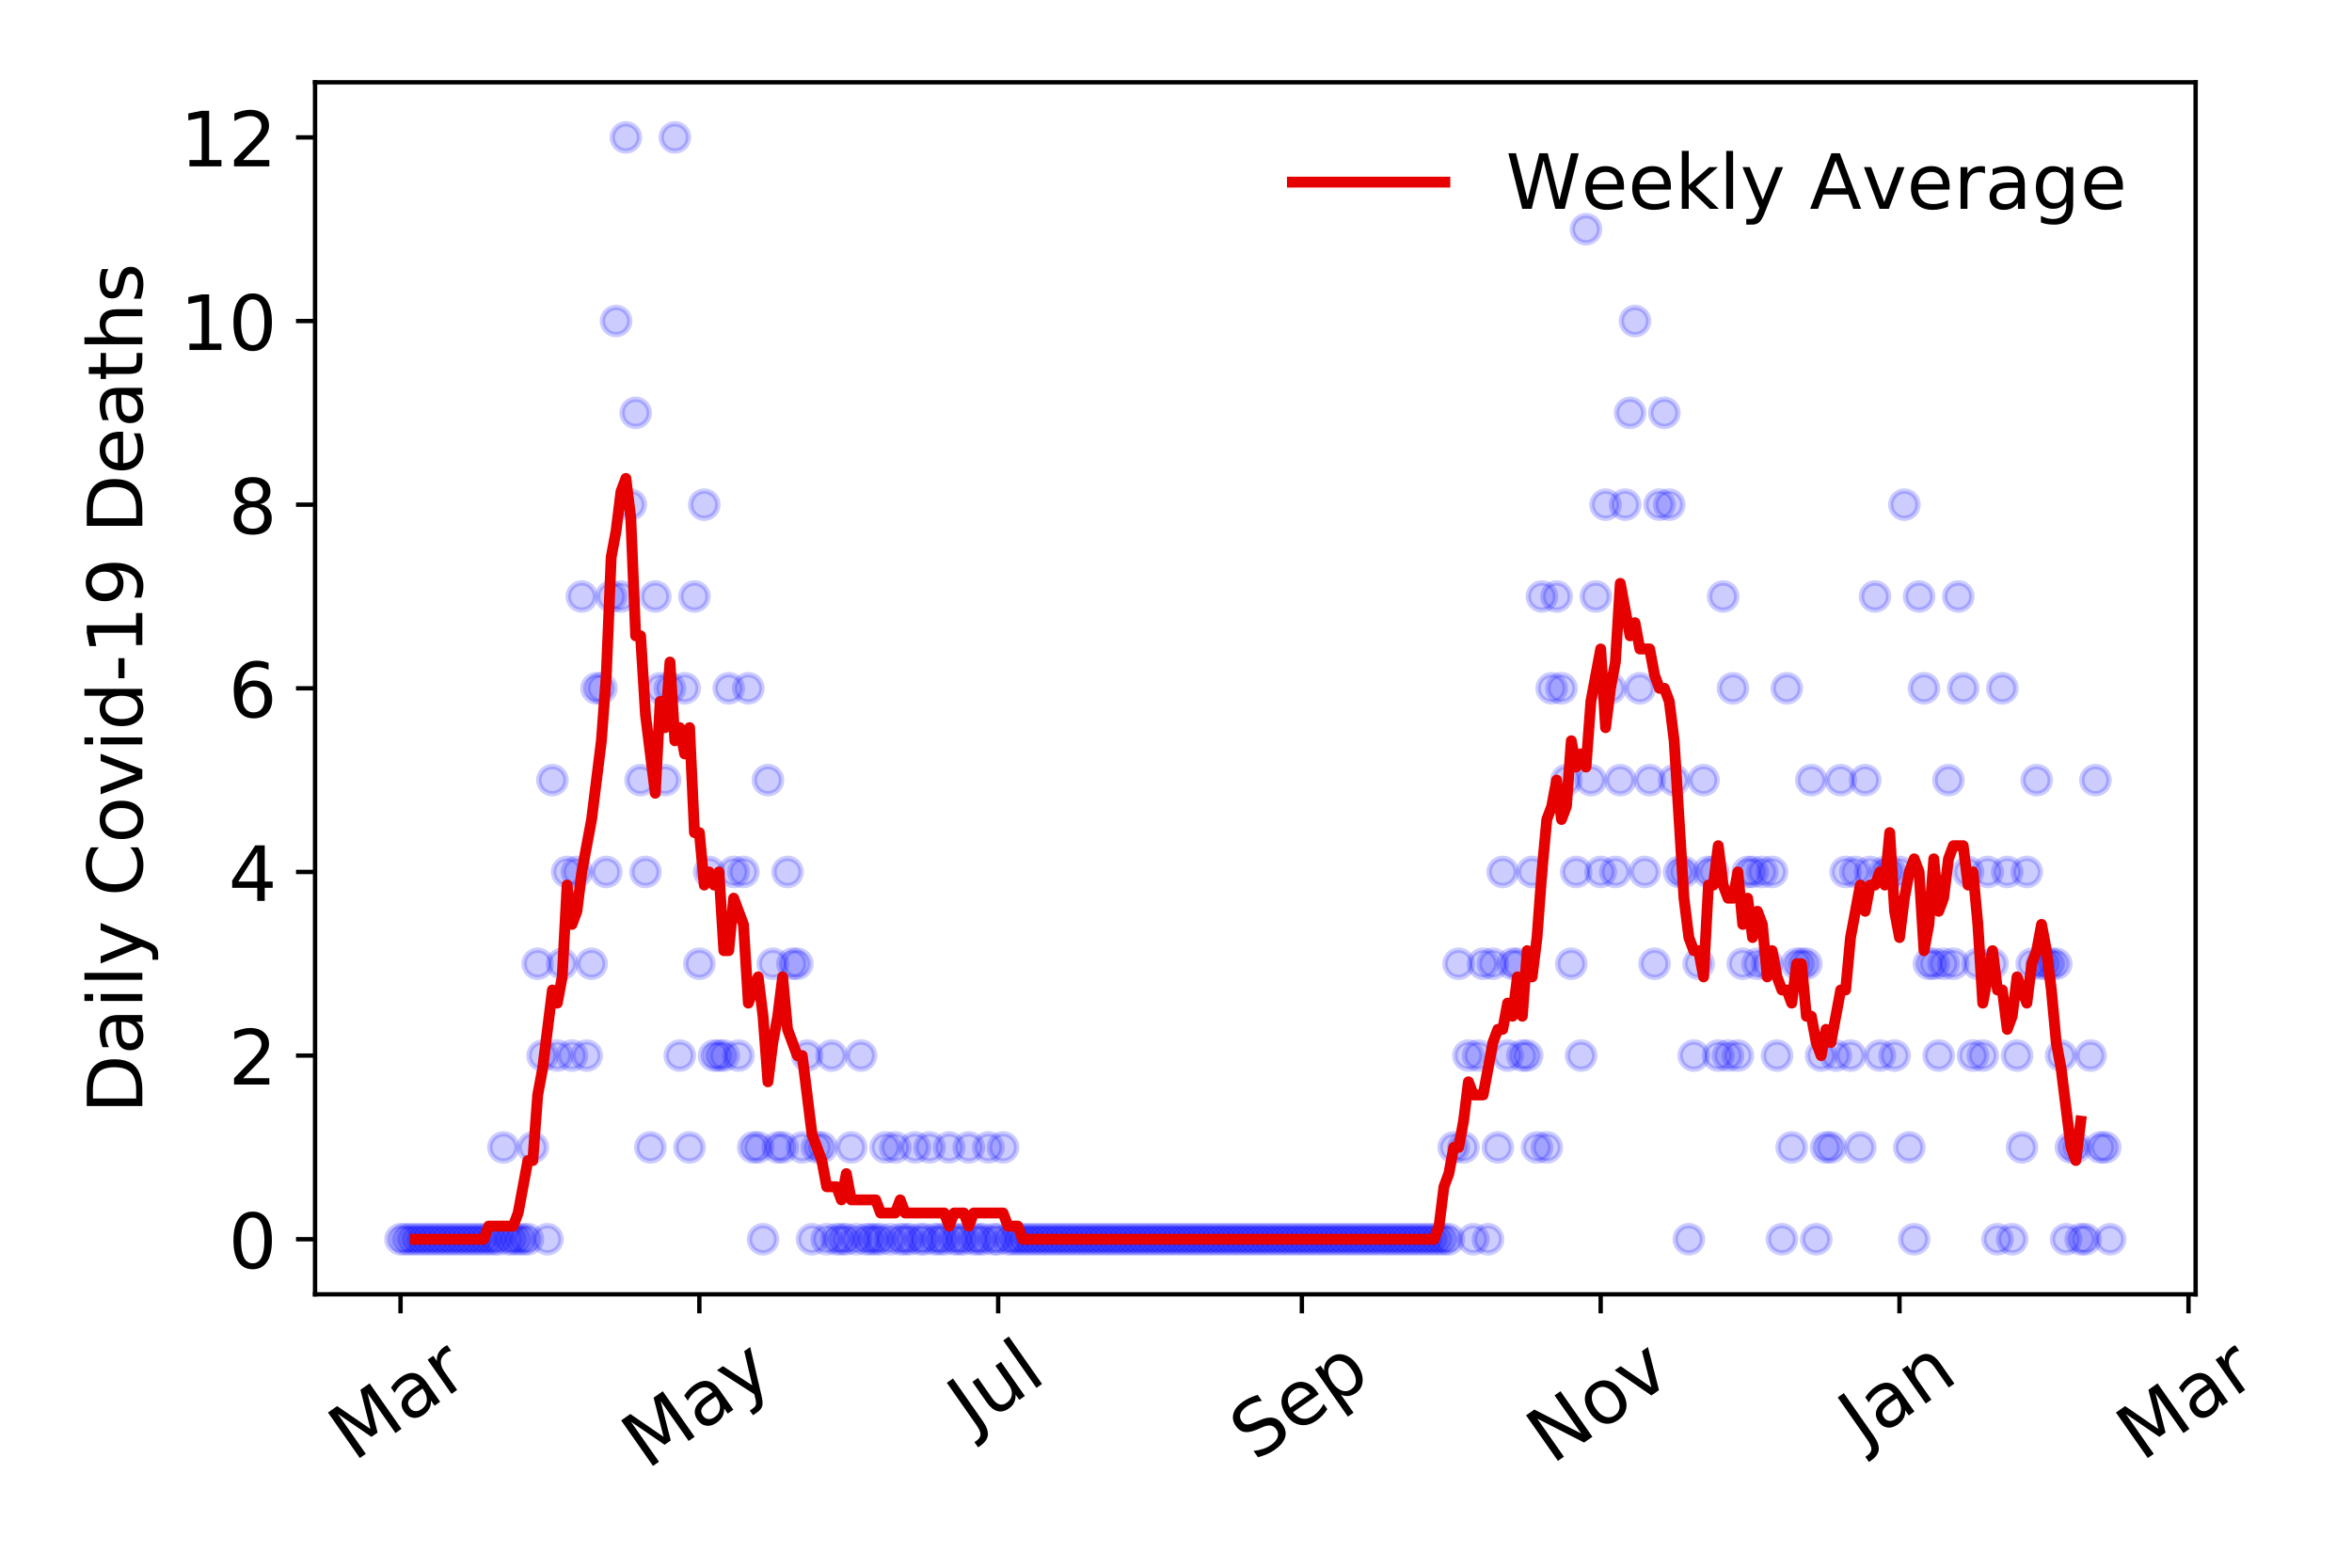<?xml version="1.0" encoding="utf-8" standalone="no"?>
<!DOCTYPE svg PUBLIC "-//W3C//DTD SVG 1.1//EN"
  "http://www.w3.org/Graphics/SVG/1.1/DTD/svg11.dtd">
<!-- Created with matplotlib (https://matplotlib.org/) -->
<svg height="288pt" version="1.1" viewBox="0 0 432 288" width="432pt" xmlns="http://www.w3.org/2000/svg" xmlns:xlink="http://www.w3.org/1999/xlink">
 <defs>
  <style type="text/css">
*{stroke-linecap:butt;stroke-linejoin:round;}
  </style>
 </defs>
 <g id="figure_1">
  <g id="patch_1">
   <path d="M 0 288 
L 432 288 
L 432 0 
L 0 0 
z
" style="fill:#ffffff;"/>
  </g>
  <g id="axes_1">
   <g id="patch_2">
    <path d="M 57.87 237.778 
L 403.276 237.778 
L 403.276 15.12 
L 57.87 15.12 
z
" style="fill:#ffffff;"/>
   </g>
   <g id="matplotlib.axis_1">
    <g id="xtick_1">
     <g id="line2d_1">
      <defs>
       <path d="M 0 0 
L 0 3.5 
" id="m4d999ed758" style="stroke:#000000;stroke-width:0.8;"/>
      </defs>
      <g>
       <use style="stroke:#000000;stroke-width:0.8;" x="73.57" xlink:href="#m4d999ed758" y="237.778"/>
      </g>
     </g>
     <g id="text_1">
      <!-- Mar -->
      <defs>
       <path d="M 9.812 72.906 
L 24.516 72.906 
L 43.109 23.297 
L 61.812 72.906 
L 76.516 72.906 
L 76.516 0 
L 66.891 0 
L 66.891 64.016 
L 48.094 14.016 
L 38.188 14.016 
L 19.391 64.016 
L 19.391 0 
L 9.812 0 
z
" id="DejaVuSans-77"/>
       <path d="M 34.281 27.484 
Q 23.391 27.484 19.188 25 
Q 14.984 22.516 14.984 16.5 
Q 14.984 11.719 18.141 8.906 
Q 21.297 6.109 26.703 6.109 
Q 34.188 6.109 38.703 11.406 
Q 43.219 16.703 43.219 25.484 
L 43.219 27.484 
z
M 52.203 31.203 
L 52.203 0 
L 43.219 0 
L 43.219 8.297 
Q 40.141 3.328 35.547 0.953 
Q 30.953 -1.422 24.312 -1.422 
Q 15.922 -1.422 10.953 3.297 
Q 6 8.016 6 15.922 
Q 6 25.141 12.172 29.828 
Q 18.359 34.516 30.609 34.516 
L 43.219 34.516 
L 43.219 35.406 
Q 43.219 41.609 39.141 45 
Q 35.062 48.391 27.688 48.391 
Q 23 48.391 18.547 47.266 
Q 14.109 46.141 10.016 43.891 
L 10.016 52.203 
Q 14.938 54.109 19.578 55.047 
Q 24.219 56 28.609 56 
Q 40.484 56 46.344 49.844 
Q 52.203 43.703 52.203 31.203 
z
" id="DejaVuSans-97"/>
       <path d="M 41.109 46.297 
Q 39.594 47.172 37.812 47.578 
Q 36.031 48 33.891 48 
Q 26.266 48 22.188 43.047 
Q 18.109 38.094 18.109 28.812 
L 18.109 0 
L 9.078 0 
L 9.078 54.688 
L 18.109 54.688 
L 18.109 46.188 
Q 20.953 51.172 25.484 53.578 
Q 30.031 56 36.531 56 
Q 37.453 56 38.578 55.875 
Q 39.703 55.766 41.062 55.516 
z
" id="DejaVuSans-114"/>
      </defs>
      <g transform="translate(64.967 268.643)rotate(-35)scale(0.14 -0.14)">
       <use xlink:href="#DejaVuSans-77"/>
       <use x="86.279" xlink:href="#DejaVuSans-97"/>
       <use x="147.559" xlink:href="#DejaVuSans-114"/>
      </g>
     </g>
    </g>
    <g id="xtick_2">
     <g id="line2d_2">
      <g>
       <use style="stroke:#000000;stroke-width:0.8;" x="128.454" xlink:href="#m4d999ed758" y="237.778"/>
      </g>
     </g>
     <g id="text_2">
      <!-- May -->
      <defs>
       <path d="M 32.172 -5.078 
Q 28.375 -14.844 24.75 -17.812 
Q 21.141 -20.797 15.094 -20.797 
L 7.906 -20.797 
L 7.906 -13.281 
L 13.188 -13.281 
Q 16.891 -13.281 18.938 -11.516 
Q 21 -9.766 23.484 -3.219 
L 25.094 0.875 
L 2.984 54.688 
L 12.5 54.688 
L 29.594 11.922 
L 46.688 54.688 
L 56.203 54.688 
z
" id="DejaVuSans-121"/>
      </defs>
      <g transform="translate(118.814 270.094)rotate(-35)scale(0.14 -0.14)">
       <use xlink:href="#DejaVuSans-77"/>
       <use x="86.279" xlink:href="#DejaVuSans-97"/>
       <use x="147.559" xlink:href="#DejaVuSans-121"/>
      </g>
     </g>
    </g>
    <g id="xtick_3">
     <g id="line2d_3">
      <g>
       <use style="stroke:#000000;stroke-width:0.8;" x="183.337" xlink:href="#m4d999ed758" y="237.778"/>
      </g>
     </g>
     <g id="text_3">
      <!-- Jul -->
      <defs>
       <path d="M 9.812 72.906 
L 19.672 72.906 
L 19.672 5.078 
Q 19.672 -8.109 14.672 -14.062 
Q 9.672 -20.016 -1.422 -20.016 
L -5.172 -20.016 
L -5.172 -11.719 
L -2.094 -11.719 
Q 4.438 -11.719 7.125 -8.047 
Q 9.812 -4.391 9.812 5.078 
z
" id="DejaVuSans-74"/>
       <path d="M 8.5 21.578 
L 8.5 54.688 
L 17.484 54.688 
L 17.484 21.922 
Q 17.484 14.156 20.5 10.266 
Q 23.531 6.391 29.594 6.391 
Q 36.859 6.391 41.078 11.031 
Q 45.312 15.672 45.312 23.688 
L 45.312 54.688 
L 54.297 54.688 
L 54.297 0 
L 45.312 0 
L 45.312 8.406 
Q 42.047 3.422 37.719 1 
Q 33.406 -1.422 27.688 -1.422 
Q 18.266 -1.422 13.375 4.438 
Q 8.5 10.297 8.5 21.578 
z
M 31.109 56 
z
" id="DejaVuSans-117"/>
       <path d="M 9.422 75.984 
L 18.406 75.984 
L 18.406 0 
L 9.422 0 
z
" id="DejaVuSans-108"/>
      </defs>
      <g transform="translate(178.634 263.181)rotate(-35)scale(0.14 -0.14)">
       <use xlink:href="#DejaVuSans-74"/>
       <use x="29.492" xlink:href="#DejaVuSans-117"/>
       <use x="92.871" xlink:href="#DejaVuSans-108"/>
      </g>
     </g>
    </g>
    <g id="xtick_4">
     <g id="line2d_4">
      <g>
       <use style="stroke:#000000;stroke-width:0.8;" x="239.12" xlink:href="#m4d999ed758" y="237.778"/>
      </g>
     </g>
     <g id="text_4">
      <!-- Sep -->
      <defs>
       <path d="M 53.516 70.516 
L 53.516 60.891 
Q 47.906 63.578 42.922 64.891 
Q 37.938 66.219 33.297 66.219 
Q 25.25 66.219 20.875 63.094 
Q 16.5 59.969 16.5 54.203 
Q 16.5 49.359 19.406 46.891 
Q 22.312 44.438 30.422 42.922 
L 36.375 41.703 
Q 47.406 39.594 52.656 34.297 
Q 57.906 29 57.906 20.125 
Q 57.906 9.516 50.797 4.047 
Q 43.703 -1.422 29.984 -1.422 
Q 24.812 -1.422 18.969 -0.25 
Q 13.141 0.922 6.891 3.219 
L 6.891 13.375 
Q 12.891 10.016 18.656 8.297 
Q 24.422 6.594 29.984 6.594 
Q 38.422 6.594 43.016 9.906 
Q 47.609 13.234 47.609 19.391 
Q 47.609 24.75 44.312 27.781 
Q 41.016 30.812 33.5 32.328 
L 27.484 33.5 
Q 16.453 35.688 11.516 40.375 
Q 6.594 45.062 6.594 53.422 
Q 6.594 63.094 13.406 68.656 
Q 20.219 74.219 32.172 74.219 
Q 37.312 74.219 42.625 73.281 
Q 47.953 72.359 53.516 70.516 
z
" id="DejaVuSans-83"/>
       <path d="M 56.203 29.594 
L 56.203 25.203 
L 14.891 25.203 
Q 15.484 15.922 20.484 11.062 
Q 25.484 6.203 34.422 6.203 
Q 39.594 6.203 44.453 7.469 
Q 49.312 8.734 54.109 11.281 
L 54.109 2.781 
Q 49.266 0.734 44.188 -0.344 
Q 39.109 -1.422 33.891 -1.422 
Q 20.797 -1.422 13.156 6.188 
Q 5.516 13.812 5.516 26.812 
Q 5.516 40.234 12.766 48.109 
Q 20.016 56 32.328 56 
Q 43.359 56 49.781 48.891 
Q 56.203 41.797 56.203 29.594 
z
M 47.219 32.234 
Q 47.125 39.594 43.094 43.984 
Q 39.062 48.391 32.422 48.391 
Q 24.906 48.391 20.391 44.141 
Q 15.875 39.891 15.188 32.172 
z
" id="DejaVuSans-101"/>
       <path d="M 18.109 8.203 
L 18.109 -20.797 
L 9.078 -20.797 
L 9.078 54.688 
L 18.109 54.688 
L 18.109 46.391 
Q 20.953 51.266 25.266 53.625 
Q 29.594 56 35.594 56 
Q 45.562 56 51.781 48.094 
Q 58.016 40.188 58.016 27.297 
Q 58.016 14.406 51.781 6.484 
Q 45.562 -1.422 35.594 -1.422 
Q 29.594 -1.422 25.266 0.953 
Q 20.953 3.328 18.109 8.203 
z
M 48.688 27.297 
Q 48.688 37.203 44.609 42.844 
Q 40.531 48.484 33.406 48.484 
Q 26.266 48.484 22.188 42.844 
Q 18.109 37.203 18.109 27.297 
Q 18.109 17.391 22.188 11.75 
Q 26.266 6.109 33.406 6.109 
Q 40.531 6.109 44.609 11.75 
Q 48.688 17.391 48.688 27.297 
z
" id="DejaVuSans-112"/>
      </defs>
      <g transform="translate(230.527 268.629)rotate(-35)scale(0.14 -0.14)">
       <use xlink:href="#DejaVuSans-83"/>
       <use x="63.477" xlink:href="#DejaVuSans-101"/>
       <use x="125" xlink:href="#DejaVuSans-112"/>
      </g>
     </g>
    </g>
    <g id="xtick_5">
     <g id="line2d_5">
      <g>
       <use style="stroke:#000000;stroke-width:0.8;" x="294.004" xlink:href="#m4d999ed758" y="237.778"/>
      </g>
     </g>
     <g id="text_5">
      <!-- Nov -->
      <defs>
       <path d="M 9.812 72.906 
L 23.094 72.906 
L 55.422 11.922 
L 55.422 72.906 
L 64.984 72.906 
L 64.984 0 
L 51.703 0 
L 19.391 60.984 
L 19.391 0 
L 9.812 0 
z
" id="DejaVuSans-78"/>
       <path d="M 30.609 48.391 
Q 23.391 48.391 19.188 42.75 
Q 14.984 37.109 14.984 27.297 
Q 14.984 17.484 19.156 11.844 
Q 23.344 6.203 30.609 6.203 
Q 37.797 6.203 41.984 11.859 
Q 46.188 17.531 46.188 27.297 
Q 46.188 37.016 41.984 42.703 
Q 37.797 48.391 30.609 48.391 
z
M 30.609 56 
Q 42.328 56 49.016 48.375 
Q 55.719 40.766 55.719 27.297 
Q 55.719 13.875 49.016 6.219 
Q 42.328 -1.422 30.609 -1.422 
Q 18.844 -1.422 12.172 6.219 
Q 5.516 13.875 5.516 27.297 
Q 5.516 40.766 12.172 48.375 
Q 18.844 56 30.609 56 
z
" id="DejaVuSans-111"/>
       <path d="M 2.984 54.688 
L 12.5 54.688 
L 29.594 8.797 
L 46.688 54.688 
L 56.203 54.688 
L 35.688 0 
L 23.484 0 
z
" id="DejaVuSans-118"/>
      </defs>
      <g transform="translate(285.027 269.166)rotate(-35)scale(0.14 -0.14)">
       <use xlink:href="#DejaVuSans-78"/>
       <use x="74.805" xlink:href="#DejaVuSans-111"/>
       <use x="135.986" xlink:href="#DejaVuSans-118"/>
      </g>
     </g>
    </g>
    <g id="xtick_6">
     <g id="line2d_6">
      <g>
       <use style="stroke:#000000;stroke-width:0.8;" x="348.887" xlink:href="#m4d999ed758" y="237.778"/>
      </g>
     </g>
     <g id="text_6">
      <!-- Jan -->
      <defs>
       <path d="M 54.891 33.016 
L 54.891 0 
L 45.906 0 
L 45.906 32.719 
Q 45.906 40.484 42.875 44.328 
Q 39.844 48.188 33.797 48.188 
Q 26.516 48.188 22.312 43.547 
Q 18.109 38.922 18.109 30.906 
L 18.109 0 
L 9.078 0 
L 9.078 54.688 
L 18.109 54.688 
L 18.109 46.188 
Q 21.344 51.125 25.703 53.562 
Q 30.078 56 35.797 56 
Q 45.219 56 50.047 50.172 
Q 54.891 44.344 54.891 33.016 
z
" id="DejaVuSans-110"/>
      </defs>
      <g transform="translate(342.264 265.871)rotate(-35)scale(0.14 -0.14)">
       <use xlink:href="#DejaVuSans-74"/>
       <use x="29.492" xlink:href="#DejaVuSans-97"/>
       <use x="90.771" xlink:href="#DejaVuSans-110"/>
      </g>
     </g>
    </g>
    <g id="xtick_7">
     <g id="line2d_7">
      <g>
       <use style="stroke:#000000;stroke-width:0.8;" x="401.971" xlink:href="#m4d999ed758" y="237.778"/>
      </g>
     </g>
     <g id="text_7">
      <!-- Mar -->
      <g transform="translate(393.368 268.643)rotate(-35)scale(0.14 -0.14)">
       <use xlink:href="#DejaVuSans-77"/>
       <use x="86.279" xlink:href="#DejaVuSans-97"/>
       <use x="147.559" xlink:href="#DejaVuSans-114"/>
      </g>
     </g>
    </g>
   </g>
   <g id="matplotlib.axis_2">
    <g id="ytick_1">
     <g id="line2d_8">
      <defs>
       <path d="M 0 0 
L -3.5 0 
" id="m829daea8ef" style="stroke:#000000;stroke-width:0.8;"/>
      </defs>
      <g>
       <use style="stroke:#000000;stroke-width:0.8;" x="57.87" xlink:href="#m829daea8ef" y="227.657"/>
      </g>
     </g>
     <g id="text_8">
      <!-- 0 -->
      <defs>
       <path d="M 31.781 66.406 
Q 24.172 66.406 20.328 58.906 
Q 16.5 51.422 16.5 36.375 
Q 16.5 21.391 20.328 13.891 
Q 24.172 6.391 31.781 6.391 
Q 39.453 6.391 43.281 13.891 
Q 47.125 21.391 47.125 36.375 
Q 47.125 51.422 43.281 58.906 
Q 39.453 66.406 31.781 66.406 
z
M 31.781 74.219 
Q 44.047 74.219 50.516 64.516 
Q 56.984 54.828 56.984 36.375 
Q 56.984 17.969 50.516 8.266 
Q 44.047 -1.422 31.781 -1.422 
Q 19.531 -1.422 13.062 8.266 
Q 6.594 17.969 6.594 36.375 
Q 6.594 54.828 13.062 64.516 
Q 19.531 74.219 31.781 74.219 
z
" id="DejaVuSans-48"/>
      </defs>
      <g transform="translate(41.962 232.976)scale(0.14 -0.14)">
       <use xlink:href="#DejaVuSans-48"/>
      </g>
     </g>
    </g>
    <g id="ytick_2">
     <g id="line2d_9">
      <g>
       <use style="stroke:#000000;stroke-width:0.8;" x="57.87" xlink:href="#m829daea8ef" y="193.921"/>
      </g>
     </g>
     <g id="text_9">
      <!-- 2 -->
      <defs>
       <path d="M 19.188 8.297 
L 53.609 8.297 
L 53.609 0 
L 7.328 0 
L 7.328 8.297 
Q 12.938 14.109 22.625 23.891 
Q 32.328 33.688 34.812 36.531 
Q 39.547 41.844 41.422 45.531 
Q 43.312 49.219 43.312 52.781 
Q 43.312 58.594 39.234 62.25 
Q 35.156 65.922 28.609 65.922 
Q 23.969 65.922 18.812 64.312 
Q 13.672 62.703 7.812 59.422 
L 7.812 69.391 
Q 13.766 71.781 18.938 73 
Q 24.125 74.219 28.422 74.219 
Q 39.75 74.219 46.484 68.547 
Q 53.219 62.891 53.219 53.422 
Q 53.219 48.922 51.531 44.891 
Q 49.859 40.875 45.406 35.406 
Q 44.188 33.984 37.641 27.219 
Q 31.109 20.453 19.188 8.297 
z
" id="DejaVuSans-50"/>
      </defs>
      <g transform="translate(41.962 199.24)scale(0.14 -0.14)">
       <use xlink:href="#DejaVuSans-50"/>
      </g>
     </g>
    </g>
    <g id="ytick_3">
     <g id="line2d_10">
      <g>
       <use style="stroke:#000000;stroke-width:0.8;" x="57.87" xlink:href="#m829daea8ef" y="160.185"/>
      </g>
     </g>
     <g id="text_10">
      <!-- 4 -->
      <defs>
       <path d="M 37.797 64.312 
L 12.891 25.391 
L 37.797 25.391 
z
M 35.203 72.906 
L 47.609 72.906 
L 47.609 25.391 
L 58.016 25.391 
L 58.016 17.188 
L 47.609 17.188 
L 47.609 0 
L 37.797 0 
L 37.797 17.188 
L 4.891 17.188 
L 4.891 26.703 
z
" id="DejaVuSans-52"/>
      </defs>
      <g transform="translate(41.962 165.504)scale(0.14 -0.14)">
       <use xlink:href="#DejaVuSans-52"/>
      </g>
     </g>
    </g>
    <g id="ytick_4">
     <g id="line2d_11">
      <g>
       <use style="stroke:#000000;stroke-width:0.8;" x="57.87" xlink:href="#m829daea8ef" y="126.449"/>
      </g>
     </g>
     <g id="text_11">
      <!-- 6 -->
      <defs>
       <path d="M 33.016 40.375 
Q 26.375 40.375 22.484 35.828 
Q 18.609 31.297 18.609 23.391 
Q 18.609 15.531 22.484 10.953 
Q 26.375 6.391 33.016 6.391 
Q 39.656 6.391 43.531 10.953 
Q 47.406 15.531 47.406 23.391 
Q 47.406 31.297 43.531 35.828 
Q 39.656 40.375 33.016 40.375 
z
M 52.594 71.297 
L 52.594 62.312 
Q 48.875 64.062 45.094 64.984 
Q 41.312 65.922 37.594 65.922 
Q 27.828 65.922 22.672 59.328 
Q 17.531 52.734 16.797 39.406 
Q 19.672 43.656 24.016 45.922 
Q 28.375 48.188 33.594 48.188 
Q 44.578 48.188 50.953 41.516 
Q 57.328 34.859 57.328 23.391 
Q 57.328 12.156 50.688 5.359 
Q 44.047 -1.422 33.016 -1.422 
Q 20.359 -1.422 13.672 8.266 
Q 6.984 17.969 6.984 36.375 
Q 6.984 53.656 15.188 63.938 
Q 23.391 74.219 37.203 74.219 
Q 40.922 74.219 44.703 73.484 
Q 48.484 72.75 52.594 71.297 
z
" id="DejaVuSans-54"/>
      </defs>
      <g transform="translate(41.962 131.768)scale(0.14 -0.14)">
       <use xlink:href="#DejaVuSans-54"/>
      </g>
     </g>
    </g>
    <g id="ytick_5">
     <g id="line2d_12">
      <g>
       <use style="stroke:#000000;stroke-width:0.8;" x="57.87" xlink:href="#m829daea8ef" y="92.713"/>
      </g>
     </g>
     <g id="text_12">
      <!-- 8 -->
      <defs>
       <path d="M 31.781 34.625 
Q 24.75 34.625 20.719 30.859 
Q 16.703 27.094 16.703 20.516 
Q 16.703 13.922 20.719 10.156 
Q 24.75 6.391 31.781 6.391 
Q 38.812 6.391 42.859 10.172 
Q 46.922 13.969 46.922 20.516 
Q 46.922 27.094 42.891 30.859 
Q 38.875 34.625 31.781 34.625 
z
M 21.922 38.812 
Q 15.578 40.375 12.031 44.719 
Q 8.5 49.078 8.5 55.328 
Q 8.5 64.062 14.719 69.141 
Q 20.953 74.219 31.781 74.219 
Q 42.672 74.219 48.875 69.141 
Q 55.078 64.062 55.078 55.328 
Q 55.078 49.078 51.531 44.719 
Q 48 40.375 41.703 38.812 
Q 48.828 37.156 52.797 32.312 
Q 56.781 27.484 56.781 20.516 
Q 56.781 9.906 50.312 4.234 
Q 43.844 -1.422 31.781 -1.422 
Q 19.734 -1.422 13.25 4.234 
Q 6.781 9.906 6.781 20.516 
Q 6.781 27.484 10.781 32.312 
Q 14.797 37.156 21.922 38.812 
z
M 18.312 54.391 
Q 18.312 48.734 21.844 45.562 
Q 25.391 42.391 31.781 42.391 
Q 38.141 42.391 41.719 45.562 
Q 45.312 48.734 45.312 54.391 
Q 45.312 60.062 41.719 63.234 
Q 38.141 66.406 31.781 66.406 
Q 25.391 66.406 21.844 63.234 
Q 18.312 60.062 18.312 54.391 
z
" id="DejaVuSans-56"/>
      </defs>
      <g transform="translate(41.962 98.032)scale(0.14 -0.14)">
       <use xlink:href="#DejaVuSans-56"/>
      </g>
     </g>
    </g>
    <g id="ytick_6">
     <g id="line2d_13">
      <g>
       <use style="stroke:#000000;stroke-width:0.8;" x="57.87" xlink:href="#m829daea8ef" y="58.977"/>
      </g>
     </g>
     <g id="text_13">
      <!-- 10 -->
      <defs>
       <path d="M 12.406 8.297 
L 28.516 8.297 
L 28.516 63.922 
L 10.984 60.406 
L 10.984 69.391 
L 28.422 72.906 
L 38.281 72.906 
L 38.281 8.297 
L 54.391 8.297 
L 54.391 0 
L 12.406 0 
z
" id="DejaVuSans-49"/>
      </defs>
      <g transform="translate(33.055 64.296)scale(0.14 -0.14)">
       <use xlink:href="#DejaVuSans-49"/>
       <use x="63.623" xlink:href="#DejaVuSans-48"/>
      </g>
     </g>
    </g>
    <g id="ytick_7">
     <g id="line2d_14">
      <g>
       <use style="stroke:#000000;stroke-width:0.8;" x="57.87" xlink:href="#m829daea8ef" y="25.241"/>
      </g>
     </g>
     <g id="text_14">
      <!-- 12 -->
      <g transform="translate(33.055 30.56)scale(0.14 -0.14)">
       <use xlink:href="#DejaVuSans-49"/>
       <use x="63.623" xlink:href="#DejaVuSans-50"/>
      </g>
     </g>
    </g>
    <g id="text_15">
     <!-- Daily Covid-19 Deaths -->
     <defs>
      <path d="M 19.672 64.797 
L 19.672 8.109 
L 31.594 8.109 
Q 46.688 8.109 53.688 14.938 
Q 60.688 21.781 60.688 36.531 
Q 60.688 51.172 53.688 57.984 
Q 46.688 64.797 31.594 64.797 
z
M 9.812 72.906 
L 30.078 72.906 
Q 51.266 72.906 61.172 64.094 
Q 71.094 55.281 71.094 36.531 
Q 71.094 17.672 61.125 8.828 
Q 51.172 0 30.078 0 
L 9.812 0 
z
" id="DejaVuSans-68"/>
      <path d="M 9.422 54.688 
L 18.406 54.688 
L 18.406 0 
L 9.422 0 
z
M 9.422 75.984 
L 18.406 75.984 
L 18.406 64.594 
L 9.422 64.594 
z
" id="DejaVuSans-105"/>
      <path id="DejaVuSans-32"/>
      <path d="M 64.406 67.281 
L 64.406 56.891 
Q 59.422 61.531 53.781 63.812 
Q 48.141 66.109 41.797 66.109 
Q 29.297 66.109 22.656 58.469 
Q 16.016 50.828 16.016 36.375 
Q 16.016 21.969 22.656 14.328 
Q 29.297 6.688 41.797 6.688 
Q 48.141 6.688 53.781 8.984 
Q 59.422 11.281 64.406 15.922 
L 64.406 5.609 
Q 59.234 2.094 53.438 0.328 
Q 47.656 -1.422 41.219 -1.422 
Q 24.656 -1.422 15.125 8.703 
Q 5.609 18.844 5.609 36.375 
Q 5.609 53.953 15.125 64.078 
Q 24.656 74.219 41.219 74.219 
Q 47.75 74.219 53.531 72.484 
Q 59.328 70.75 64.406 67.281 
z
" id="DejaVuSans-67"/>
      <path d="M 45.406 46.391 
L 45.406 75.984 
L 54.391 75.984 
L 54.391 0 
L 45.406 0 
L 45.406 8.203 
Q 42.578 3.328 38.25 0.953 
Q 33.938 -1.422 27.875 -1.422 
Q 17.969 -1.422 11.734 6.484 
Q 5.516 14.406 5.516 27.297 
Q 5.516 40.188 11.734 48.094 
Q 17.969 56 27.875 56 
Q 33.938 56 38.25 53.625 
Q 42.578 51.266 45.406 46.391 
z
M 14.797 27.297 
Q 14.797 17.391 18.875 11.75 
Q 22.953 6.109 30.078 6.109 
Q 37.203 6.109 41.297 11.75 
Q 45.406 17.391 45.406 27.297 
Q 45.406 37.203 41.297 42.844 
Q 37.203 48.484 30.078 48.484 
Q 22.953 48.484 18.875 42.844 
Q 14.797 37.203 14.797 27.297 
z
" id="DejaVuSans-100"/>
      <path d="M 4.891 31.391 
L 31.203 31.391 
L 31.203 23.391 
L 4.891 23.391 
z
" id="DejaVuSans-45"/>
      <path d="M 10.984 1.516 
L 10.984 10.5 
Q 14.703 8.734 18.5 7.812 
Q 22.312 6.891 25.984 6.891 
Q 35.75 6.891 40.891 13.453 
Q 46.047 20.016 46.781 33.406 
Q 43.953 29.203 39.594 26.953 
Q 35.25 24.703 29.984 24.703 
Q 19.047 24.703 12.672 31.312 
Q 6.297 37.938 6.297 49.422 
Q 6.297 60.641 12.938 67.422 
Q 19.578 74.219 30.609 74.219 
Q 43.266 74.219 49.922 64.516 
Q 56.594 54.828 56.594 36.375 
Q 56.594 19.141 48.406 8.859 
Q 40.234 -1.422 26.422 -1.422 
Q 22.703 -1.422 18.891 -0.688 
Q 15.094 0.047 10.984 1.516 
z
M 30.609 32.422 
Q 37.25 32.422 41.125 36.953 
Q 45.016 41.5 45.016 49.422 
Q 45.016 57.281 41.125 61.844 
Q 37.25 66.406 30.609 66.406 
Q 23.969 66.406 20.094 61.844 
Q 16.219 57.281 16.219 49.422 
Q 16.219 41.5 20.094 36.953 
Q 23.969 32.422 30.609 32.422 
z
" id="DejaVuSans-57"/>
      <path d="M 18.312 70.219 
L 18.312 54.688 
L 36.812 54.688 
L 36.812 47.703 
L 18.312 47.703 
L 18.312 18.016 
Q 18.312 11.328 20.141 9.422 
Q 21.969 7.516 27.594 7.516 
L 36.812 7.516 
L 36.812 0 
L 27.594 0 
Q 17.188 0 13.234 3.875 
Q 9.281 7.766 9.281 18.016 
L 9.281 47.703 
L 2.688 47.703 
L 2.688 54.688 
L 9.281 54.688 
L 9.281 70.219 
z
" id="DejaVuSans-116"/>
      <path d="M 54.891 33.016 
L 54.891 0 
L 45.906 0 
L 45.906 32.719 
Q 45.906 40.484 42.875 44.328 
Q 39.844 48.188 33.797 48.188 
Q 26.516 48.188 22.312 43.547 
Q 18.109 38.922 18.109 30.906 
L 18.109 0 
L 9.078 0 
L 9.078 75.984 
L 18.109 75.984 
L 18.109 46.188 
Q 21.344 51.125 25.703 53.562 
Q 30.078 56 35.797 56 
Q 45.219 56 50.047 50.172 
Q 54.891 44.344 54.891 33.016 
z
" id="DejaVuSans-104"/>
      <path d="M 44.281 53.078 
L 44.281 44.578 
Q 40.484 46.531 36.375 47.5 
Q 32.281 48.484 27.875 48.484 
Q 21.188 48.484 17.844 46.438 
Q 14.5 44.391 14.5 40.281 
Q 14.5 37.156 16.891 35.375 
Q 19.281 33.594 26.516 31.984 
L 29.594 31.297 
Q 39.156 29.25 43.188 25.516 
Q 47.219 21.781 47.219 15.094 
Q 47.219 7.469 41.188 3.016 
Q 35.156 -1.422 24.609 -1.422 
Q 20.219 -1.422 15.453 -0.562 
Q 10.688 0.297 5.422 2 
L 5.422 11.281 
Q 10.406 8.688 15.234 7.391 
Q 20.062 6.109 24.812 6.109 
Q 31.156 6.109 34.562 8.281 
Q 37.984 10.453 37.984 14.406 
Q 37.984 18.062 35.516 20.016 
Q 33.062 21.969 24.703 23.781 
L 21.578 24.516 
Q 13.234 26.266 9.516 29.906 
Q 5.812 33.547 5.812 39.891 
Q 5.812 47.609 11.281 51.797 
Q 16.75 56 26.812 56 
Q 31.781 56 36.172 55.266 
Q 40.578 54.547 44.281 53.078 
z
" id="DejaVuSans-115"/>
     </defs>
     <g transform="translate(26.143 204.56)rotate(-90)scale(0.14 -0.14)">
      <use xlink:href="#DejaVuSans-68"/>
      <use x="77.002" xlink:href="#DejaVuSans-97"/>
      <use x="138.281" xlink:href="#DejaVuSans-105"/>
      <use x="166.064" xlink:href="#DejaVuSans-108"/>
      <use x="193.848" xlink:href="#DejaVuSans-121"/>
      <use x="253.027" xlink:href="#DejaVuSans-32"/>
      <use x="284.814" xlink:href="#DejaVuSans-67"/>
      <use x="354.639" xlink:href="#DejaVuSans-111"/>
      <use x="415.82" xlink:href="#DejaVuSans-118"/>
      <use x="475" xlink:href="#DejaVuSans-105"/>
      <use x="502.783" xlink:href="#DejaVuSans-100"/>
      <use x="566.26" xlink:href="#DejaVuSans-45"/>
      <use x="602.344" xlink:href="#DejaVuSans-49"/>
      <use x="665.967" xlink:href="#DejaVuSans-57"/>
      <use x="729.59" xlink:href="#DejaVuSans-32"/>
      <use x="761.377" xlink:href="#DejaVuSans-68"/>
      <use x="838.379" xlink:href="#DejaVuSans-101"/>
      <use x="899.902" xlink:href="#DejaVuSans-97"/>
      <use x="961.182" xlink:href="#DejaVuSans-116"/>
      <use x="1000.391" xlink:href="#DejaVuSans-104"/>
      <use x="1063.77" xlink:href="#DejaVuSans-115"/>
     </g>
    </g>
   </g>
   <g id="line2d_15">
    <defs>
     <path d="M 0 2.5 
C 0.663 2.5 1.299 2.237 1.768 1.768 
C 2.237 1.299 2.5 0.663 2.5 0 
C 2.5 -0.663 2.237 -1.299 1.768 -1.768 
C 1.299 -2.237 0.663 -2.5 0 -2.5 
C -0.663 -2.5 -1.299 -2.237 -1.768 -1.768 
C -2.237 -1.299 -2.5 -0.663 -2.5 0 
C -2.5 0.663 -2.237 1.299 -1.768 1.768 
C -1.299 2.237 -0.663 2.5 0 2.5 
z
" id="m03e4b7ffd6" style="stroke:#0000ff;stroke-opacity:0.2;"/>
    </defs>
    <g clip-path="url(#pb647592471)">
     <use style="fill:#0000ff;fill-opacity:0.2;stroke:#0000ff;stroke-opacity:0.2;" x="73.57" xlink:href="#m03e4b7ffd6" y="227.657"/>
     <use style="fill:#0000ff;fill-opacity:0.2;stroke:#0000ff;stroke-opacity:0.2;" x="74.47" xlink:href="#m03e4b7ffd6" y="227.657"/>
     <use style="fill:#0000ff;fill-opacity:0.2;stroke:#0000ff;stroke-opacity:0.2;" x="75.37" xlink:href="#m03e4b7ffd6" y="227.657"/>
     <use style="fill:#0000ff;fill-opacity:0.2;stroke:#0000ff;stroke-opacity:0.2;" x="76.269" xlink:href="#m03e4b7ffd6" y="227.657"/>
     <use style="fill:#0000ff;fill-opacity:0.2;stroke:#0000ff;stroke-opacity:0.2;" x="77.169" xlink:href="#m03e4b7ffd6" y="227.657"/>
     <use style="fill:#0000ff;fill-opacity:0.2;stroke:#0000ff;stroke-opacity:0.2;" x="78.069" xlink:href="#m03e4b7ffd6" y="227.657"/>
     <use style="fill:#0000ff;fill-opacity:0.2;stroke:#0000ff;stroke-opacity:0.2;" x="78.969" xlink:href="#m03e4b7ffd6" y="227.657"/>
     <use style="fill:#0000ff;fill-opacity:0.2;stroke:#0000ff;stroke-opacity:0.2;" x="79.868" xlink:href="#m03e4b7ffd6" y="227.657"/>
     <use style="fill:#0000ff;fill-opacity:0.2;stroke:#0000ff;stroke-opacity:0.2;" x="80.768" xlink:href="#m03e4b7ffd6" y="227.657"/>
     <use style="fill:#0000ff;fill-opacity:0.2;stroke:#0000ff;stroke-opacity:0.2;" x="81.668" xlink:href="#m03e4b7ffd6" y="227.657"/>
     <use style="fill:#0000ff;fill-opacity:0.2;stroke:#0000ff;stroke-opacity:0.2;" x="82.568" xlink:href="#m03e4b7ffd6" y="227.657"/>
     <use style="fill:#0000ff;fill-opacity:0.2;stroke:#0000ff;stroke-opacity:0.2;" x="83.467" xlink:href="#m03e4b7ffd6" y="227.657"/>
     <use style="fill:#0000ff;fill-opacity:0.2;stroke:#0000ff;stroke-opacity:0.2;" x="84.367" xlink:href="#m03e4b7ffd6" y="227.657"/>
     <use style="fill:#0000ff;fill-opacity:0.2;stroke:#0000ff;stroke-opacity:0.2;" x="85.267" xlink:href="#m03e4b7ffd6" y="227.657"/>
     <use style="fill:#0000ff;fill-opacity:0.2;stroke:#0000ff;stroke-opacity:0.2;" x="86.166" xlink:href="#m03e4b7ffd6" y="227.657"/>
     <use style="fill:#0000ff;fill-opacity:0.2;stroke:#0000ff;stroke-opacity:0.2;" x="87.066" xlink:href="#m03e4b7ffd6" y="227.657"/>
     <use style="fill:#0000ff;fill-opacity:0.2;stroke:#0000ff;stroke-opacity:0.2;" x="87.966" xlink:href="#m03e4b7ffd6" y="227.657"/>
     <use style="fill:#0000ff;fill-opacity:0.2;stroke:#0000ff;stroke-opacity:0.2;" x="88.866" xlink:href="#m03e4b7ffd6" y="227.657"/>
     <use style="fill:#0000ff;fill-opacity:0.2;stroke:#0000ff;stroke-opacity:0.2;" x="89.765" xlink:href="#m03e4b7ffd6" y="227.657"/>
     <use style="fill:#0000ff;fill-opacity:0.2;stroke:#0000ff;stroke-opacity:0.2;" x="90.665" xlink:href="#m03e4b7ffd6" y="227.657"/>
     <use style="fill:#0000ff;fill-opacity:0.2;stroke:#0000ff;stroke-opacity:0.2;" x="91.565" xlink:href="#m03e4b7ffd6" y="227.657"/>
     <use style="fill:#0000ff;fill-opacity:0.2;stroke:#0000ff;stroke-opacity:0.2;" x="92.465" xlink:href="#m03e4b7ffd6" y="210.789"/>
     <use style="fill:#0000ff;fill-opacity:0.2;stroke:#0000ff;stroke-opacity:0.2;" x="93.364" xlink:href="#m03e4b7ffd6" y="227.657"/>
     <use style="fill:#0000ff;fill-opacity:0.2;stroke:#0000ff;stroke-opacity:0.2;" x="94.264" xlink:href="#m03e4b7ffd6" y="227.657"/>
     <use style="fill:#0000ff;fill-opacity:0.2;stroke:#0000ff;stroke-opacity:0.2;" x="95.164" xlink:href="#m03e4b7ffd6" y="227.657"/>
     <use style="fill:#0000ff;fill-opacity:0.2;stroke:#0000ff;stroke-opacity:0.2;" x="96.063" xlink:href="#m03e4b7ffd6" y="227.657"/>
     <use style="fill:#0000ff;fill-opacity:0.2;stroke:#0000ff;stroke-opacity:0.2;" x="96.963" xlink:href="#m03e4b7ffd6" y="227.657"/>
     <use style="fill:#0000ff;fill-opacity:0.2;stroke:#0000ff;stroke-opacity:0.2;" x="97.863" xlink:href="#m03e4b7ffd6" y="210.789"/>
     <use style="fill:#0000ff;fill-opacity:0.2;stroke:#0000ff;stroke-opacity:0.2;" x="98.763" xlink:href="#m03e4b7ffd6" y="177.053"/>
     <use style="fill:#0000ff;fill-opacity:0.2;stroke:#0000ff;stroke-opacity:0.2;" x="99.662" xlink:href="#m03e4b7ffd6" y="193.921"/>
     <use style="fill:#0000ff;fill-opacity:0.2;stroke:#0000ff;stroke-opacity:0.2;" x="100.562" xlink:href="#m03e4b7ffd6" y="227.657"/>
     <use style="fill:#0000ff;fill-opacity:0.2;stroke:#0000ff;stroke-opacity:0.2;" x="101.462" xlink:href="#m03e4b7ffd6" y="143.317"/>
     <use style="fill:#0000ff;fill-opacity:0.2;stroke:#0000ff;stroke-opacity:0.2;" x="102.362" xlink:href="#m03e4b7ffd6" y="193.921"/>
     <use style="fill:#0000ff;fill-opacity:0.2;stroke:#0000ff;stroke-opacity:0.2;" x="103.261" xlink:href="#m03e4b7ffd6" y="177.053"/>
     <use style="fill:#0000ff;fill-opacity:0.2;stroke:#0000ff;stroke-opacity:0.2;" x="104.161" xlink:href="#m03e4b7ffd6" y="160.185"/>
     <use style="fill:#0000ff;fill-opacity:0.2;stroke:#0000ff;stroke-opacity:0.2;" x="105.061" xlink:href="#m03e4b7ffd6" y="193.921"/>
     <use style="fill:#0000ff;fill-opacity:0.2;stroke:#0000ff;stroke-opacity:0.2;" x="105.96" xlink:href="#m03e4b7ffd6" y="160.185"/>
     <use style="fill:#0000ff;fill-opacity:0.2;stroke:#0000ff;stroke-opacity:0.2;" x="106.86" xlink:href="#m03e4b7ffd6" y="109.581"/>
     <use style="fill:#0000ff;fill-opacity:0.2;stroke:#0000ff;stroke-opacity:0.2;" x="107.76" xlink:href="#m03e4b7ffd6" y="193.921"/>
     <use style="fill:#0000ff;fill-opacity:0.2;stroke:#0000ff;stroke-opacity:0.2;" x="108.66" xlink:href="#m03e4b7ffd6" y="177.053"/>
     <use style="fill:#0000ff;fill-opacity:0.2;stroke:#0000ff;stroke-opacity:0.2;" x="109.559" xlink:href="#m03e4b7ffd6" y="126.449"/>
     <use style="fill:#0000ff;fill-opacity:0.2;stroke:#0000ff;stroke-opacity:0.2;" x="110.459" xlink:href="#m03e4b7ffd6" y="126.449"/>
     <use style="fill:#0000ff;fill-opacity:0.2;stroke:#0000ff;stroke-opacity:0.2;" x="111.359" xlink:href="#m03e4b7ffd6" y="160.185"/>
     <use style="fill:#0000ff;fill-opacity:0.2;stroke:#0000ff;stroke-opacity:0.2;" x="112.259" xlink:href="#m03e4b7ffd6" y="109.581"/>
     <use style="fill:#0000ff;fill-opacity:0.2;stroke:#0000ff;stroke-opacity:0.2;" x="113.158" xlink:href="#m03e4b7ffd6" y="58.977"/>
     <use style="fill:#0000ff;fill-opacity:0.2;stroke:#0000ff;stroke-opacity:0.2;" x="114.058" xlink:href="#m03e4b7ffd6" y="109.581"/>
     <use style="fill:#0000ff;fill-opacity:0.2;stroke:#0000ff;stroke-opacity:0.2;" x="114.958" xlink:href="#m03e4b7ffd6" y="25.241"/>
     <use style="fill:#0000ff;fill-opacity:0.2;stroke:#0000ff;stroke-opacity:0.2;" x="115.857" xlink:href="#m03e4b7ffd6" y="92.713"/>
     <use style="fill:#0000ff;fill-opacity:0.2;stroke:#0000ff;stroke-opacity:0.2;" x="116.757" xlink:href="#m03e4b7ffd6" y="75.845"/>
     <use style="fill:#0000ff;fill-opacity:0.2;stroke:#0000ff;stroke-opacity:0.2;" x="117.657" xlink:href="#m03e4b7ffd6" y="143.317"/>
     <use style="fill:#0000ff;fill-opacity:0.2;stroke:#0000ff;stroke-opacity:0.2;" x="118.557" xlink:href="#m03e4b7ffd6" y="160.185"/>
     <use style="fill:#0000ff;fill-opacity:0.2;stroke:#0000ff;stroke-opacity:0.2;" x="119.456" xlink:href="#m03e4b7ffd6" y="210.789"/>
     <use style="fill:#0000ff;fill-opacity:0.2;stroke:#0000ff;stroke-opacity:0.2;" x="120.356" xlink:href="#m03e4b7ffd6" y="109.581"/>
     <use style="fill:#0000ff;fill-opacity:0.2;stroke:#0000ff;stroke-opacity:0.2;" x="121.256" xlink:href="#m03e4b7ffd6" y="126.449"/>
     <use style="fill:#0000ff;fill-opacity:0.2;stroke:#0000ff;stroke-opacity:0.2;" x="122.156" xlink:href="#m03e4b7ffd6" y="143.317"/>
     <use style="fill:#0000ff;fill-opacity:0.2;stroke:#0000ff;stroke-opacity:0.2;" x="123.055" xlink:href="#m03e4b7ffd6" y="126.449"/>
     <use style="fill:#0000ff;fill-opacity:0.2;stroke:#0000ff;stroke-opacity:0.2;" x="123.955" xlink:href="#m03e4b7ffd6" y="25.241"/>
     <use style="fill:#0000ff;fill-opacity:0.2;stroke:#0000ff;stroke-opacity:0.2;" x="124.855" xlink:href="#m03e4b7ffd6" y="193.921"/>
     <use style="fill:#0000ff;fill-opacity:0.2;stroke:#0000ff;stroke-opacity:0.2;" x="125.755" xlink:href="#m03e4b7ffd6" y="126.449"/>
     <use style="fill:#0000ff;fill-opacity:0.2;stroke:#0000ff;stroke-opacity:0.2;" x="126.654" xlink:href="#m03e4b7ffd6" y="210.789"/>
     <use style="fill:#0000ff;fill-opacity:0.2;stroke:#0000ff;stroke-opacity:0.2;" x="127.554" xlink:href="#m03e4b7ffd6" y="109.581"/>
     <use style="fill:#0000ff;fill-opacity:0.2;stroke:#0000ff;stroke-opacity:0.2;" x="128.454" xlink:href="#m03e4b7ffd6" y="177.053"/>
     <use style="fill:#0000ff;fill-opacity:0.2;stroke:#0000ff;stroke-opacity:0.2;" x="129.353" xlink:href="#m03e4b7ffd6" y="92.713"/>
     <use style="fill:#0000ff;fill-opacity:0.2;stroke:#0000ff;stroke-opacity:0.2;" x="130.253" xlink:href="#m03e4b7ffd6" y="160.185"/>
     <use style="fill:#0000ff;fill-opacity:0.2;stroke:#0000ff;stroke-opacity:0.2;" x="131.153" xlink:href="#m03e4b7ffd6" y="193.921"/>
     <use style="fill:#0000ff;fill-opacity:0.2;stroke:#0000ff;stroke-opacity:0.2;" x="132.053" xlink:href="#m03e4b7ffd6" y="193.921"/>
     <use style="fill:#0000ff;fill-opacity:0.2;stroke:#0000ff;stroke-opacity:0.2;" x="132.952" xlink:href="#m03e4b7ffd6" y="193.921"/>
     <use style="fill:#0000ff;fill-opacity:0.2;stroke:#0000ff;stroke-opacity:0.2;" x="133.852" xlink:href="#m03e4b7ffd6" y="126.449"/>
     <use style="fill:#0000ff;fill-opacity:0.2;stroke:#0000ff;stroke-opacity:0.2;" x="134.752" xlink:href="#m03e4b7ffd6" y="160.185"/>
     <use style="fill:#0000ff;fill-opacity:0.2;stroke:#0000ff;stroke-opacity:0.2;" x="135.652" xlink:href="#m03e4b7ffd6" y="193.921"/>
     <use style="fill:#0000ff;fill-opacity:0.2;stroke:#0000ff;stroke-opacity:0.2;" x="136.551" xlink:href="#m03e4b7ffd6" y="160.185"/>
     <use style="fill:#0000ff;fill-opacity:0.2;stroke:#0000ff;stroke-opacity:0.2;" x="137.451" xlink:href="#m03e4b7ffd6" y="126.449"/>
     <use style="fill:#0000ff;fill-opacity:0.2;stroke:#0000ff;stroke-opacity:0.2;" x="138.351" xlink:href="#m03e4b7ffd6" y="210.789"/>
     <use style="fill:#0000ff;fill-opacity:0.2;stroke:#0000ff;stroke-opacity:0.2;" x="139.25" xlink:href="#m03e4b7ffd6" y="210.789"/>
     <use style="fill:#0000ff;fill-opacity:0.2;stroke:#0000ff;stroke-opacity:0.2;" x="140.15" xlink:href="#m03e4b7ffd6" y="227.657"/>
     <use style="fill:#0000ff;fill-opacity:0.2;stroke:#0000ff;stroke-opacity:0.2;" x="141.05" xlink:href="#m03e4b7ffd6" y="143.317"/>
     <use style="fill:#0000ff;fill-opacity:0.2;stroke:#0000ff;stroke-opacity:0.2;" x="141.95" xlink:href="#m03e4b7ffd6" y="177.053"/>
     <use style="fill:#0000ff;fill-opacity:0.2;stroke:#0000ff;stroke-opacity:0.2;" x="142.849" xlink:href="#m03e4b7ffd6" y="210.789"/>
     <use style="fill:#0000ff;fill-opacity:0.2;stroke:#0000ff;stroke-opacity:0.2;" x="143.749" xlink:href="#m03e4b7ffd6" y="210.789"/>
     <use style="fill:#0000ff;fill-opacity:0.2;stroke:#0000ff;stroke-opacity:0.2;" x="144.649" xlink:href="#m03e4b7ffd6" y="160.185"/>
     <use style="fill:#0000ff;fill-opacity:0.2;stroke:#0000ff;stroke-opacity:0.2;" x="145.549" xlink:href="#m03e4b7ffd6" y="177.053"/>
     <use style="fill:#0000ff;fill-opacity:0.2;stroke:#0000ff;stroke-opacity:0.2;" x="146.448" xlink:href="#m03e4b7ffd6" y="177.053"/>
     <use style="fill:#0000ff;fill-opacity:0.2;stroke:#0000ff;stroke-opacity:0.2;" x="147.348" xlink:href="#m03e4b7ffd6" y="210.789"/>
     <use style="fill:#0000ff;fill-opacity:0.2;stroke:#0000ff;stroke-opacity:0.2;" x="148.248" xlink:href="#m03e4b7ffd6" y="193.921"/>
     <use style="fill:#0000ff;fill-opacity:0.2;stroke:#0000ff;stroke-opacity:0.2;" x="149.147" xlink:href="#m03e4b7ffd6" y="227.657"/>
     <use style="fill:#0000ff;fill-opacity:0.2;stroke:#0000ff;stroke-opacity:0.2;" x="150.047" xlink:href="#m03e4b7ffd6" y="210.789"/>
     <use style="fill:#0000ff;fill-opacity:0.2;stroke:#0000ff;stroke-opacity:0.2;" x="150.947" xlink:href="#m03e4b7ffd6" y="210.789"/>
     <use style="fill:#0000ff;fill-opacity:0.2;stroke:#0000ff;stroke-opacity:0.2;" x="151.847" xlink:href="#m03e4b7ffd6" y="227.657"/>
     <use style="fill:#0000ff;fill-opacity:0.2;stroke:#0000ff;stroke-opacity:0.2;" x="152.746" xlink:href="#m03e4b7ffd6" y="193.921"/>
     <use style="fill:#0000ff;fill-opacity:0.2;stroke:#0000ff;stroke-opacity:0.2;" x="153.646" xlink:href="#m03e4b7ffd6" y="227.657"/>
     <use style="fill:#0000ff;fill-opacity:0.2;stroke:#0000ff;stroke-opacity:0.2;" x="154.546" xlink:href="#m03e4b7ffd6" y="227.657"/>
     <use style="fill:#0000ff;fill-opacity:0.2;stroke:#0000ff;stroke-opacity:0.2;" x="155.446" xlink:href="#m03e4b7ffd6" y="227.657"/>
     <use style="fill:#0000ff;fill-opacity:0.2;stroke:#0000ff;stroke-opacity:0.2;" x="156.345" xlink:href="#m03e4b7ffd6" y="210.789"/>
     <use style="fill:#0000ff;fill-opacity:0.2;stroke:#0000ff;stroke-opacity:0.2;" x="157.245" xlink:href="#m03e4b7ffd6" y="227.657"/>
     <use style="fill:#0000ff;fill-opacity:0.2;stroke:#0000ff;stroke-opacity:0.2;" x="158.145" xlink:href="#m03e4b7ffd6" y="193.921"/>
     <use style="fill:#0000ff;fill-opacity:0.2;stroke:#0000ff;stroke-opacity:0.2;" x="159.044" xlink:href="#m03e4b7ffd6" y="227.657"/>
     <use style="fill:#0000ff;fill-opacity:0.2;stroke:#0000ff;stroke-opacity:0.2;" x="159.944" xlink:href="#m03e4b7ffd6" y="227.657"/>
     <use style="fill:#0000ff;fill-opacity:0.2;stroke:#0000ff;stroke-opacity:0.2;" x="160.844" xlink:href="#m03e4b7ffd6" y="227.657"/>
     <use style="fill:#0000ff;fill-opacity:0.2;stroke:#0000ff;stroke-opacity:0.2;" x="161.744" xlink:href="#m03e4b7ffd6" y="227.657"/>
     <use style="fill:#0000ff;fill-opacity:0.2;stroke:#0000ff;stroke-opacity:0.2;" x="162.643" xlink:href="#m03e4b7ffd6" y="210.789"/>
     <use style="fill:#0000ff;fill-opacity:0.2;stroke:#0000ff;stroke-opacity:0.2;" x="163.543" xlink:href="#m03e4b7ffd6" y="227.657"/>
     <use style="fill:#0000ff;fill-opacity:0.2;stroke:#0000ff;stroke-opacity:0.2;" x="164.443" xlink:href="#m03e4b7ffd6" y="210.789"/>
     <use style="fill:#0000ff;fill-opacity:0.2;stroke:#0000ff;stroke-opacity:0.2;" x="165.343" xlink:href="#m03e4b7ffd6" y="227.657"/>
     <use style="fill:#0000ff;fill-opacity:0.2;stroke:#0000ff;stroke-opacity:0.2;" x="166.242" xlink:href="#m03e4b7ffd6" y="227.657"/>
     <use style="fill:#0000ff;fill-opacity:0.2;stroke:#0000ff;stroke-opacity:0.2;" x="167.142" xlink:href="#m03e4b7ffd6" y="227.657"/>
     <use style="fill:#0000ff;fill-opacity:0.2;stroke:#0000ff;stroke-opacity:0.2;" x="168.042" xlink:href="#m03e4b7ffd6" y="210.789"/>
     <use style="fill:#0000ff;fill-opacity:0.2;stroke:#0000ff;stroke-opacity:0.2;" x="168.941" xlink:href="#m03e4b7ffd6" y="227.657"/>
     <use style="fill:#0000ff;fill-opacity:0.2;stroke:#0000ff;stroke-opacity:0.2;" x="169.841" xlink:href="#m03e4b7ffd6" y="227.657"/>
     <use style="fill:#0000ff;fill-opacity:0.2;stroke:#0000ff;stroke-opacity:0.2;" x="170.741" xlink:href="#m03e4b7ffd6" y="210.789"/>
     <use style="fill:#0000ff;fill-opacity:0.2;stroke:#0000ff;stroke-opacity:0.2;" x="171.641" xlink:href="#m03e4b7ffd6" y="227.657"/>
     <use style="fill:#0000ff;fill-opacity:0.2;stroke:#0000ff;stroke-opacity:0.2;" x="172.54" xlink:href="#m03e4b7ffd6" y="227.657"/>
     <use style="fill:#0000ff;fill-opacity:0.2;stroke:#0000ff;stroke-opacity:0.2;" x="173.44" xlink:href="#m03e4b7ffd6" y="227.657"/>
     <use style="fill:#0000ff;fill-opacity:0.2;stroke:#0000ff;stroke-opacity:0.2;" x="174.34" xlink:href="#m03e4b7ffd6" y="210.789"/>
     <use style="fill:#0000ff;fill-opacity:0.2;stroke:#0000ff;stroke-opacity:0.2;" x="175.24" xlink:href="#m03e4b7ffd6" y="227.657"/>
     <use style="fill:#0000ff;fill-opacity:0.2;stroke:#0000ff;stroke-opacity:0.2;" x="176.139" xlink:href="#m03e4b7ffd6" y="227.657"/>
     <use style="fill:#0000ff;fill-opacity:0.2;stroke:#0000ff;stroke-opacity:0.2;" x="177.039" xlink:href="#m03e4b7ffd6" y="227.657"/>
     <use style="fill:#0000ff;fill-opacity:0.2;stroke:#0000ff;stroke-opacity:0.2;" x="177.939" xlink:href="#m03e4b7ffd6" y="210.789"/>
     <use style="fill:#0000ff;fill-opacity:0.2;stroke:#0000ff;stroke-opacity:0.2;" x="178.838" xlink:href="#m03e4b7ffd6" y="227.657"/>
     <use style="fill:#0000ff;fill-opacity:0.2;stroke:#0000ff;stroke-opacity:0.2;" x="179.738" xlink:href="#m03e4b7ffd6" y="227.657"/>
     <use style="fill:#0000ff;fill-opacity:0.2;stroke:#0000ff;stroke-opacity:0.2;" x="180.638" xlink:href="#m03e4b7ffd6" y="227.657"/>
     <use style="fill:#0000ff;fill-opacity:0.2;stroke:#0000ff;stroke-opacity:0.2;" x="181.538" xlink:href="#m03e4b7ffd6" y="210.789"/>
     <use style="fill:#0000ff;fill-opacity:0.2;stroke:#0000ff;stroke-opacity:0.2;" x="182.437" xlink:href="#m03e4b7ffd6" y="227.657"/>
     <use style="fill:#0000ff;fill-opacity:0.2;stroke:#0000ff;stroke-opacity:0.2;" x="183.337" xlink:href="#m03e4b7ffd6" y="227.657"/>
     <use style="fill:#0000ff;fill-opacity:0.2;stroke:#0000ff;stroke-opacity:0.2;" x="184.237" xlink:href="#m03e4b7ffd6" y="210.789"/>
     <use style="fill:#0000ff;fill-opacity:0.2;stroke:#0000ff;stroke-opacity:0.2;" x="185.137" xlink:href="#m03e4b7ffd6" y="227.657"/>
     <use style="fill:#0000ff;fill-opacity:0.2;stroke:#0000ff;stroke-opacity:0.2;" x="186.036" xlink:href="#m03e4b7ffd6" y="227.657"/>
     <use style="fill:#0000ff;fill-opacity:0.2;stroke:#0000ff;stroke-opacity:0.2;" x="186.936" xlink:href="#m03e4b7ffd6" y="227.657"/>
     <use style="fill:#0000ff;fill-opacity:0.2;stroke:#0000ff;stroke-opacity:0.2;" x="187.836" xlink:href="#m03e4b7ffd6" y="227.657"/>
     <use style="fill:#0000ff;fill-opacity:0.2;stroke:#0000ff;stroke-opacity:0.2;" x="188.736" xlink:href="#m03e4b7ffd6" y="227.657"/>
     <use style="fill:#0000ff;fill-opacity:0.2;stroke:#0000ff;stroke-opacity:0.2;" x="189.635" xlink:href="#m03e4b7ffd6" y="227.657"/>
     <use style="fill:#0000ff;fill-opacity:0.2;stroke:#0000ff;stroke-opacity:0.2;" x="190.535" xlink:href="#m03e4b7ffd6" y="227.657"/>
     <use style="fill:#0000ff;fill-opacity:0.2;stroke:#0000ff;stroke-opacity:0.2;" x="191.435" xlink:href="#m03e4b7ffd6" y="227.657"/>
     <use style="fill:#0000ff;fill-opacity:0.2;stroke:#0000ff;stroke-opacity:0.2;" x="192.334" xlink:href="#m03e4b7ffd6" y="227.657"/>
     <use style="fill:#0000ff;fill-opacity:0.2;stroke:#0000ff;stroke-opacity:0.2;" x="193.234" xlink:href="#m03e4b7ffd6" y="227.657"/>
     <use style="fill:#0000ff;fill-opacity:0.2;stroke:#0000ff;stroke-opacity:0.2;" x="194.134" xlink:href="#m03e4b7ffd6" y="227.657"/>
     <use style="fill:#0000ff;fill-opacity:0.2;stroke:#0000ff;stroke-opacity:0.2;" x="195.034" xlink:href="#m03e4b7ffd6" y="227.657"/>
     <use style="fill:#0000ff;fill-opacity:0.2;stroke:#0000ff;stroke-opacity:0.2;" x="195.933" xlink:href="#m03e4b7ffd6" y="227.657"/>
     <use style="fill:#0000ff;fill-opacity:0.2;stroke:#0000ff;stroke-opacity:0.2;" x="196.833" xlink:href="#m03e4b7ffd6" y="227.657"/>
     <use style="fill:#0000ff;fill-opacity:0.2;stroke:#0000ff;stroke-opacity:0.2;" x="197.733" xlink:href="#m03e4b7ffd6" y="227.657"/>
     <use style="fill:#0000ff;fill-opacity:0.2;stroke:#0000ff;stroke-opacity:0.2;" x="198.633" xlink:href="#m03e4b7ffd6" y="227.657"/>
     <use style="fill:#0000ff;fill-opacity:0.2;stroke:#0000ff;stroke-opacity:0.2;" x="199.532" xlink:href="#m03e4b7ffd6" y="227.657"/>
     <use style="fill:#0000ff;fill-opacity:0.2;stroke:#0000ff;stroke-opacity:0.2;" x="200.432" xlink:href="#m03e4b7ffd6" y="227.657"/>
     <use style="fill:#0000ff;fill-opacity:0.2;stroke:#0000ff;stroke-opacity:0.2;" x="201.332" xlink:href="#m03e4b7ffd6" y="227.657"/>
     <use style="fill:#0000ff;fill-opacity:0.2;stroke:#0000ff;stroke-opacity:0.2;" x="202.231" xlink:href="#m03e4b7ffd6" y="227.657"/>
     <use style="fill:#0000ff;fill-opacity:0.2;stroke:#0000ff;stroke-opacity:0.2;" x="203.131" xlink:href="#m03e4b7ffd6" y="227.657"/>
     <use style="fill:#0000ff;fill-opacity:0.2;stroke:#0000ff;stroke-opacity:0.2;" x="204.031" xlink:href="#m03e4b7ffd6" y="227.657"/>
     <use style="fill:#0000ff;fill-opacity:0.2;stroke:#0000ff;stroke-opacity:0.2;" x="204.931" xlink:href="#m03e4b7ffd6" y="227.657"/>
     <use style="fill:#0000ff;fill-opacity:0.2;stroke:#0000ff;stroke-opacity:0.2;" x="205.83" xlink:href="#m03e4b7ffd6" y="227.657"/>
     <use style="fill:#0000ff;fill-opacity:0.2;stroke:#0000ff;stroke-opacity:0.2;" x="206.73" xlink:href="#m03e4b7ffd6" y="227.657"/>
     <use style="fill:#0000ff;fill-opacity:0.2;stroke:#0000ff;stroke-opacity:0.2;" x="207.63" xlink:href="#m03e4b7ffd6" y="227.657"/>
     <use style="fill:#0000ff;fill-opacity:0.2;stroke:#0000ff;stroke-opacity:0.2;" x="208.53" xlink:href="#m03e4b7ffd6" y="227.657"/>
     <use style="fill:#0000ff;fill-opacity:0.2;stroke:#0000ff;stroke-opacity:0.2;" x="209.429" xlink:href="#m03e4b7ffd6" y="227.657"/>
     <use style="fill:#0000ff;fill-opacity:0.2;stroke:#0000ff;stroke-opacity:0.2;" x="210.329" xlink:href="#m03e4b7ffd6" y="227.657"/>
     <use style="fill:#0000ff;fill-opacity:0.2;stroke:#0000ff;stroke-opacity:0.2;" x="211.229" xlink:href="#m03e4b7ffd6" y="227.657"/>
     <use style="fill:#0000ff;fill-opacity:0.2;stroke:#0000ff;stroke-opacity:0.2;" x="212.128" xlink:href="#m03e4b7ffd6" y="227.657"/>
     <use style="fill:#0000ff;fill-opacity:0.2;stroke:#0000ff;stroke-opacity:0.2;" x="213.028" xlink:href="#m03e4b7ffd6" y="227.657"/>
     <use style="fill:#0000ff;fill-opacity:0.2;stroke:#0000ff;stroke-opacity:0.2;" x="213.928" xlink:href="#m03e4b7ffd6" y="227.657"/>
     <use style="fill:#0000ff;fill-opacity:0.2;stroke:#0000ff;stroke-opacity:0.2;" x="214.828" xlink:href="#m03e4b7ffd6" y="227.657"/>
     <use style="fill:#0000ff;fill-opacity:0.2;stroke:#0000ff;stroke-opacity:0.2;" x="215.727" xlink:href="#m03e4b7ffd6" y="227.657"/>
     <use style="fill:#0000ff;fill-opacity:0.2;stroke:#0000ff;stroke-opacity:0.2;" x="216.627" xlink:href="#m03e4b7ffd6" y="227.657"/>
     <use style="fill:#0000ff;fill-opacity:0.2;stroke:#0000ff;stroke-opacity:0.2;" x="217.527" xlink:href="#m03e4b7ffd6" y="227.657"/>
     <use style="fill:#0000ff;fill-opacity:0.2;stroke:#0000ff;stroke-opacity:0.2;" x="218.427" xlink:href="#m03e4b7ffd6" y="227.657"/>
     <use style="fill:#0000ff;fill-opacity:0.2;stroke:#0000ff;stroke-opacity:0.2;" x="219.326" xlink:href="#m03e4b7ffd6" y="227.657"/>
     <use style="fill:#0000ff;fill-opacity:0.2;stroke:#0000ff;stroke-opacity:0.2;" x="220.226" xlink:href="#m03e4b7ffd6" y="227.657"/>
     <use style="fill:#0000ff;fill-opacity:0.2;stroke:#0000ff;stroke-opacity:0.2;" x="221.126" xlink:href="#m03e4b7ffd6" y="227.657"/>
     <use style="fill:#0000ff;fill-opacity:0.2;stroke:#0000ff;stroke-opacity:0.2;" x="222.025" xlink:href="#m03e4b7ffd6" y="227.657"/>
     <use style="fill:#0000ff;fill-opacity:0.2;stroke:#0000ff;stroke-opacity:0.2;" x="222.925" xlink:href="#m03e4b7ffd6" y="227.657"/>
     <use style="fill:#0000ff;fill-opacity:0.2;stroke:#0000ff;stroke-opacity:0.2;" x="223.825" xlink:href="#m03e4b7ffd6" y="227.657"/>
     <use style="fill:#0000ff;fill-opacity:0.2;stroke:#0000ff;stroke-opacity:0.2;" x="224.725" xlink:href="#m03e4b7ffd6" y="227.657"/>
     <use style="fill:#0000ff;fill-opacity:0.2;stroke:#0000ff;stroke-opacity:0.2;" x="225.624" xlink:href="#m03e4b7ffd6" y="227.657"/>
     <use style="fill:#0000ff;fill-opacity:0.2;stroke:#0000ff;stroke-opacity:0.2;" x="226.524" xlink:href="#m03e4b7ffd6" y="227.657"/>
     <use style="fill:#0000ff;fill-opacity:0.2;stroke:#0000ff;stroke-opacity:0.2;" x="227.424" xlink:href="#m03e4b7ffd6" y="227.657"/>
     <use style="fill:#0000ff;fill-opacity:0.2;stroke:#0000ff;stroke-opacity:0.2;" x="228.324" xlink:href="#m03e4b7ffd6" y="227.657"/>
     <use style="fill:#0000ff;fill-opacity:0.2;stroke:#0000ff;stroke-opacity:0.2;" x="229.223" xlink:href="#m03e4b7ffd6" y="227.657"/>
     <use style="fill:#0000ff;fill-opacity:0.2;stroke:#0000ff;stroke-opacity:0.2;" x="230.123" xlink:href="#m03e4b7ffd6" y="227.657"/>
     <use style="fill:#0000ff;fill-opacity:0.2;stroke:#0000ff;stroke-opacity:0.2;" x="231.023" xlink:href="#m03e4b7ffd6" y="227.657"/>
     <use style="fill:#0000ff;fill-opacity:0.2;stroke:#0000ff;stroke-opacity:0.2;" x="231.922" xlink:href="#m03e4b7ffd6" y="227.657"/>
     <use style="fill:#0000ff;fill-opacity:0.2;stroke:#0000ff;stroke-opacity:0.2;" x="232.822" xlink:href="#m03e4b7ffd6" y="227.657"/>
     <use style="fill:#0000ff;fill-opacity:0.2;stroke:#0000ff;stroke-opacity:0.2;" x="233.722" xlink:href="#m03e4b7ffd6" y="227.657"/>
     <use style="fill:#0000ff;fill-opacity:0.2;stroke:#0000ff;stroke-opacity:0.2;" x="234.622" xlink:href="#m03e4b7ffd6" y="227.657"/>
     <use style="fill:#0000ff;fill-opacity:0.2;stroke:#0000ff;stroke-opacity:0.2;" x="235.521" xlink:href="#m03e4b7ffd6" y="227.657"/>
     <use style="fill:#0000ff;fill-opacity:0.2;stroke:#0000ff;stroke-opacity:0.2;" x="236.421" xlink:href="#m03e4b7ffd6" y="227.657"/>
     <use style="fill:#0000ff;fill-opacity:0.2;stroke:#0000ff;stroke-opacity:0.2;" x="237.321" xlink:href="#m03e4b7ffd6" y="227.657"/>
     <use style="fill:#0000ff;fill-opacity:0.2;stroke:#0000ff;stroke-opacity:0.2;" x="238.221" xlink:href="#m03e4b7ffd6" y="227.657"/>
     <use style="fill:#0000ff;fill-opacity:0.2;stroke:#0000ff;stroke-opacity:0.2;" x="239.12" xlink:href="#m03e4b7ffd6" y="227.657"/>
     <use style="fill:#0000ff;fill-opacity:0.2;stroke:#0000ff;stroke-opacity:0.2;" x="240.02" xlink:href="#m03e4b7ffd6" y="227.657"/>
     <use style="fill:#0000ff;fill-opacity:0.2;stroke:#0000ff;stroke-opacity:0.2;" x="240.92" xlink:href="#m03e4b7ffd6" y="227.657"/>
     <use style="fill:#0000ff;fill-opacity:0.2;stroke:#0000ff;stroke-opacity:0.2;" x="241.819" xlink:href="#m03e4b7ffd6" y="227.657"/>
     <use style="fill:#0000ff;fill-opacity:0.2;stroke:#0000ff;stroke-opacity:0.2;" x="242.719" xlink:href="#m03e4b7ffd6" y="227.657"/>
     <use style="fill:#0000ff;fill-opacity:0.2;stroke:#0000ff;stroke-opacity:0.2;" x="243.619" xlink:href="#m03e4b7ffd6" y="227.657"/>
     <use style="fill:#0000ff;fill-opacity:0.2;stroke:#0000ff;stroke-opacity:0.2;" x="244.519" xlink:href="#m03e4b7ffd6" y="227.657"/>
     <use style="fill:#0000ff;fill-opacity:0.2;stroke:#0000ff;stroke-opacity:0.2;" x="245.418" xlink:href="#m03e4b7ffd6" y="227.657"/>
     <use style="fill:#0000ff;fill-opacity:0.2;stroke:#0000ff;stroke-opacity:0.2;" x="246.318" xlink:href="#m03e4b7ffd6" y="227.657"/>
     <use style="fill:#0000ff;fill-opacity:0.2;stroke:#0000ff;stroke-opacity:0.2;" x="247.218" xlink:href="#m03e4b7ffd6" y="227.657"/>
     <use style="fill:#0000ff;fill-opacity:0.2;stroke:#0000ff;stroke-opacity:0.2;" x="248.118" xlink:href="#m03e4b7ffd6" y="227.657"/>
     <use style="fill:#0000ff;fill-opacity:0.2;stroke:#0000ff;stroke-opacity:0.2;" x="249.017" xlink:href="#m03e4b7ffd6" y="227.657"/>
     <use style="fill:#0000ff;fill-opacity:0.2;stroke:#0000ff;stroke-opacity:0.2;" x="249.917" xlink:href="#m03e4b7ffd6" y="227.657"/>
     <use style="fill:#0000ff;fill-opacity:0.2;stroke:#0000ff;stroke-opacity:0.2;" x="250.817" xlink:href="#m03e4b7ffd6" y="227.657"/>
     <use style="fill:#0000ff;fill-opacity:0.2;stroke:#0000ff;stroke-opacity:0.2;" x="251.716" xlink:href="#m03e4b7ffd6" y="227.657"/>
     <use style="fill:#0000ff;fill-opacity:0.2;stroke:#0000ff;stroke-opacity:0.2;" x="252.616" xlink:href="#m03e4b7ffd6" y="227.657"/>
     <use style="fill:#0000ff;fill-opacity:0.2;stroke:#0000ff;stroke-opacity:0.2;" x="253.516" xlink:href="#m03e4b7ffd6" y="227.657"/>
     <use style="fill:#0000ff;fill-opacity:0.2;stroke:#0000ff;stroke-opacity:0.2;" x="254.416" xlink:href="#m03e4b7ffd6" y="227.657"/>
     <use style="fill:#0000ff;fill-opacity:0.2;stroke:#0000ff;stroke-opacity:0.2;" x="255.315" xlink:href="#m03e4b7ffd6" y="227.657"/>
     <use style="fill:#0000ff;fill-opacity:0.2;stroke:#0000ff;stroke-opacity:0.2;" x="256.215" xlink:href="#m03e4b7ffd6" y="227.657"/>
     <use style="fill:#0000ff;fill-opacity:0.2;stroke:#0000ff;stroke-opacity:0.2;" x="257.115" xlink:href="#m03e4b7ffd6" y="227.657"/>
     <use style="fill:#0000ff;fill-opacity:0.2;stroke:#0000ff;stroke-opacity:0.2;" x="258.015" xlink:href="#m03e4b7ffd6" y="227.657"/>
     <use style="fill:#0000ff;fill-opacity:0.2;stroke:#0000ff;stroke-opacity:0.2;" x="258.914" xlink:href="#m03e4b7ffd6" y="227.657"/>
     <use style="fill:#0000ff;fill-opacity:0.2;stroke:#0000ff;stroke-opacity:0.2;" x="259.814" xlink:href="#m03e4b7ffd6" y="227.657"/>
     <use style="fill:#0000ff;fill-opacity:0.2;stroke:#0000ff;stroke-opacity:0.2;" x="260.714" xlink:href="#m03e4b7ffd6" y="227.657"/>
     <use style="fill:#0000ff;fill-opacity:0.2;stroke:#0000ff;stroke-opacity:0.2;" x="261.614" xlink:href="#m03e4b7ffd6" y="227.657"/>
     <use style="fill:#0000ff;fill-opacity:0.2;stroke:#0000ff;stroke-opacity:0.2;" x="262.513" xlink:href="#m03e4b7ffd6" y="227.657"/>
     <use style="fill:#0000ff;fill-opacity:0.2;stroke:#0000ff;stroke-opacity:0.2;" x="263.413" xlink:href="#m03e4b7ffd6" y="227.657"/>
     <use style="fill:#0000ff;fill-opacity:0.2;stroke:#0000ff;stroke-opacity:0.2;" x="264.313" xlink:href="#m03e4b7ffd6" y="227.657"/>
     <use style="fill:#0000ff;fill-opacity:0.2;stroke:#0000ff;stroke-opacity:0.2;" x="265.212" xlink:href="#m03e4b7ffd6" y="227.657"/>
     <use style="fill:#0000ff;fill-opacity:0.2;stroke:#0000ff;stroke-opacity:0.2;" x="266.112" xlink:href="#m03e4b7ffd6" y="227.657"/>
     <use style="fill:#0000ff;fill-opacity:0.2;stroke:#0000ff;stroke-opacity:0.2;" x="267.012" xlink:href="#m03e4b7ffd6" y="210.789"/>
     <use style="fill:#0000ff;fill-opacity:0.2;stroke:#0000ff;stroke-opacity:0.2;" x="267.912" xlink:href="#m03e4b7ffd6" y="177.053"/>
     <use style="fill:#0000ff;fill-opacity:0.2;stroke:#0000ff;stroke-opacity:0.2;" x="268.811" xlink:href="#m03e4b7ffd6" y="210.789"/>
     <use style="fill:#0000ff;fill-opacity:0.2;stroke:#0000ff;stroke-opacity:0.2;" x="269.711" xlink:href="#m03e4b7ffd6" y="193.921"/>
     <use style="fill:#0000ff;fill-opacity:0.2;stroke:#0000ff;stroke-opacity:0.2;" x="270.611" xlink:href="#m03e4b7ffd6" y="227.657"/>
     <use style="fill:#0000ff;fill-opacity:0.2;stroke:#0000ff;stroke-opacity:0.2;" x="271.511" xlink:href="#m03e4b7ffd6" y="193.921"/>
     <use style="fill:#0000ff;fill-opacity:0.2;stroke:#0000ff;stroke-opacity:0.2;" x="272.41" xlink:href="#m03e4b7ffd6" y="177.053"/>
     <use style="fill:#0000ff;fill-opacity:0.2;stroke:#0000ff;stroke-opacity:0.2;" x="273.31" xlink:href="#m03e4b7ffd6" y="227.657"/>
     <use style="fill:#0000ff;fill-opacity:0.2;stroke:#0000ff;stroke-opacity:0.2;" x="274.21" xlink:href="#m03e4b7ffd6" y="177.053"/>
     <use style="fill:#0000ff;fill-opacity:0.2;stroke:#0000ff;stroke-opacity:0.2;" x="275.109" xlink:href="#m03e4b7ffd6" y="210.789"/>
     <use style="fill:#0000ff;fill-opacity:0.2;stroke:#0000ff;stroke-opacity:0.2;" x="276.009" xlink:href="#m03e4b7ffd6" y="160.185"/>
     <use style="fill:#0000ff;fill-opacity:0.2;stroke:#0000ff;stroke-opacity:0.2;" x="276.909" xlink:href="#m03e4b7ffd6" y="193.921"/>
     <use style="fill:#0000ff;fill-opacity:0.2;stroke:#0000ff;stroke-opacity:0.2;" x="277.809" xlink:href="#m03e4b7ffd6" y="177.053"/>
     <use style="fill:#0000ff;fill-opacity:0.2;stroke:#0000ff;stroke-opacity:0.2;" x="278.708" xlink:href="#m03e4b7ffd6" y="177.053"/>
     <use style="fill:#0000ff;fill-opacity:0.2;stroke:#0000ff;stroke-opacity:0.2;" x="279.608" xlink:href="#m03e4b7ffd6" y="193.921"/>
     <use style="fill:#0000ff;fill-opacity:0.2;stroke:#0000ff;stroke-opacity:0.2;" x="280.508" xlink:href="#m03e4b7ffd6" y="193.921"/>
     <use style="fill:#0000ff;fill-opacity:0.2;stroke:#0000ff;stroke-opacity:0.2;" x="281.408" xlink:href="#m03e4b7ffd6" y="160.185"/>
     <use style="fill:#0000ff;fill-opacity:0.2;stroke:#0000ff;stroke-opacity:0.2;" x="282.307" xlink:href="#m03e4b7ffd6" y="210.789"/>
     <use style="fill:#0000ff;fill-opacity:0.2;stroke:#0000ff;stroke-opacity:0.2;" x="283.207" xlink:href="#m03e4b7ffd6" y="109.581"/>
     <use style="fill:#0000ff;fill-opacity:0.2;stroke:#0000ff;stroke-opacity:0.2;" x="284.107" xlink:href="#m03e4b7ffd6" y="210.789"/>
     <use style="fill:#0000ff;fill-opacity:0.2;stroke:#0000ff;stroke-opacity:0.2;" x="285.006" xlink:href="#m03e4b7ffd6" y="126.449"/>
     <use style="fill:#0000ff;fill-opacity:0.2;stroke:#0000ff;stroke-opacity:0.2;" x="285.906" xlink:href="#m03e4b7ffd6" y="109.581"/>
     <use style="fill:#0000ff;fill-opacity:0.2;stroke:#0000ff;stroke-opacity:0.2;" x="286.806" xlink:href="#m03e4b7ffd6" y="126.449"/>
     <use style="fill:#0000ff;fill-opacity:0.2;stroke:#0000ff;stroke-opacity:0.2;" x="287.706" xlink:href="#m03e4b7ffd6" y="143.317"/>
     <use style="fill:#0000ff;fill-opacity:0.2;stroke:#0000ff;stroke-opacity:0.2;" x="288.605" xlink:href="#m03e4b7ffd6" y="177.053"/>
     <use style="fill:#0000ff;fill-opacity:0.2;stroke:#0000ff;stroke-opacity:0.2;" x="289.505" xlink:href="#m03e4b7ffd6" y="160.185"/>
     <use style="fill:#0000ff;fill-opacity:0.2;stroke:#0000ff;stroke-opacity:0.2;" x="290.405" xlink:href="#m03e4b7ffd6" y="193.921"/>
     <use style="fill:#0000ff;fill-opacity:0.2;stroke:#0000ff;stroke-opacity:0.2;" x="291.305" xlink:href="#m03e4b7ffd6" y="42.109"/>
     <use style="fill:#0000ff;fill-opacity:0.2;stroke:#0000ff;stroke-opacity:0.2;" x="292.204" xlink:href="#m03e4b7ffd6" y="143.317"/>
     <use style="fill:#0000ff;fill-opacity:0.2;stroke:#0000ff;stroke-opacity:0.2;" x="293.104" xlink:href="#m03e4b7ffd6" y="109.581"/>
     <use style="fill:#0000ff;fill-opacity:0.2;stroke:#0000ff;stroke-opacity:0.2;" x="294.004" xlink:href="#m03e4b7ffd6" y="160.185"/>
     <use style="fill:#0000ff;fill-opacity:0.2;stroke:#0000ff;stroke-opacity:0.2;" x="294.903" xlink:href="#m03e4b7ffd6" y="92.713"/>
     <use style="fill:#0000ff;fill-opacity:0.2;stroke:#0000ff;stroke-opacity:0.2;" x="295.803" xlink:href="#m03e4b7ffd6" y="126.449"/>
     <use style="fill:#0000ff;fill-opacity:0.2;stroke:#0000ff;stroke-opacity:0.2;" x="296.703" xlink:href="#m03e4b7ffd6" y="160.185"/>
     <use style="fill:#0000ff;fill-opacity:0.2;stroke:#0000ff;stroke-opacity:0.2;" x="297.603" xlink:href="#m03e4b7ffd6" y="143.317"/>
     <use style="fill:#0000ff;fill-opacity:0.2;stroke:#0000ff;stroke-opacity:0.2;" x="298.502" xlink:href="#m03e4b7ffd6" y="92.713"/>
     <use style="fill:#0000ff;fill-opacity:0.2;stroke:#0000ff;stroke-opacity:0.2;" x="299.402" xlink:href="#m03e4b7ffd6" y="75.845"/>
     <use style="fill:#0000ff;fill-opacity:0.2;stroke:#0000ff;stroke-opacity:0.2;" x="300.302" xlink:href="#m03e4b7ffd6" y="58.977"/>
     <use style="fill:#0000ff;fill-opacity:0.2;stroke:#0000ff;stroke-opacity:0.2;" x="301.202" xlink:href="#m03e4b7ffd6" y="126.449"/>
     <use style="fill:#0000ff;fill-opacity:0.2;stroke:#0000ff;stroke-opacity:0.2;" x="302.101" xlink:href="#m03e4b7ffd6" y="160.185"/>
     <use style="fill:#0000ff;fill-opacity:0.2;stroke:#0000ff;stroke-opacity:0.2;" x="303.001" xlink:href="#m03e4b7ffd6" y="143.317"/>
     <use style="fill:#0000ff;fill-opacity:0.2;stroke:#0000ff;stroke-opacity:0.2;" x="303.901" xlink:href="#m03e4b7ffd6" y="177.053"/>
     <use style="fill:#0000ff;fill-opacity:0.2;stroke:#0000ff;stroke-opacity:0.2;" x="304.8" xlink:href="#m03e4b7ffd6" y="92.713"/>
     <use style="fill:#0000ff;fill-opacity:0.2;stroke:#0000ff;stroke-opacity:0.2;" x="305.7" xlink:href="#m03e4b7ffd6" y="75.845"/>
     <use style="fill:#0000ff;fill-opacity:0.2;stroke:#0000ff;stroke-opacity:0.2;" x="306.6" xlink:href="#m03e4b7ffd6" y="92.713"/>
     <use style="fill:#0000ff;fill-opacity:0.2;stroke:#0000ff;stroke-opacity:0.2;" x="307.5" xlink:href="#m03e4b7ffd6" y="143.317"/>
     <use style="fill:#0000ff;fill-opacity:0.2;stroke:#0000ff;stroke-opacity:0.2;" x="308.399" xlink:href="#m03e4b7ffd6" y="160.185"/>
     <use style="fill:#0000ff;fill-opacity:0.2;stroke:#0000ff;stroke-opacity:0.2;" x="309.299" xlink:href="#m03e4b7ffd6" y="160.185"/>
     <use style="fill:#0000ff;fill-opacity:0.2;stroke:#0000ff;stroke-opacity:0.2;" x="310.199" xlink:href="#m03e4b7ffd6" y="227.657"/>
     <use style="fill:#0000ff;fill-opacity:0.2;stroke:#0000ff;stroke-opacity:0.2;" x="311.099" xlink:href="#m03e4b7ffd6" y="193.921"/>
     <use style="fill:#0000ff;fill-opacity:0.2;stroke:#0000ff;stroke-opacity:0.2;" x="311.998" xlink:href="#m03e4b7ffd6" y="177.053"/>
     <use style="fill:#0000ff;fill-opacity:0.2;stroke:#0000ff;stroke-opacity:0.2;" x="312.898" xlink:href="#m03e4b7ffd6" y="143.317"/>
     <use style="fill:#0000ff;fill-opacity:0.2;stroke:#0000ff;stroke-opacity:0.2;" x="313.798" xlink:href="#m03e4b7ffd6" y="160.185"/>
     <use style="fill:#0000ff;fill-opacity:0.2;stroke:#0000ff;stroke-opacity:0.2;" x="314.697" xlink:href="#m03e4b7ffd6" y="160.185"/>
     <use style="fill:#0000ff;fill-opacity:0.2;stroke:#0000ff;stroke-opacity:0.2;" x="315.597" xlink:href="#m03e4b7ffd6" y="193.921"/>
     <use style="fill:#0000ff;fill-opacity:0.2;stroke:#0000ff;stroke-opacity:0.2;" x="316.497" xlink:href="#m03e4b7ffd6" y="109.581"/>
     <use style="fill:#0000ff;fill-opacity:0.2;stroke:#0000ff;stroke-opacity:0.2;" x="317.397" xlink:href="#m03e4b7ffd6" y="193.921"/>
     <use style="fill:#0000ff;fill-opacity:0.2;stroke:#0000ff;stroke-opacity:0.2;" x="318.296" xlink:href="#m03e4b7ffd6" y="126.449"/>
     <use style="fill:#0000ff;fill-opacity:0.2;stroke:#0000ff;stroke-opacity:0.2;" x="319.196" xlink:href="#m03e4b7ffd6" y="193.921"/>
     <use style="fill:#0000ff;fill-opacity:0.2;stroke:#0000ff;stroke-opacity:0.2;" x="320.096" xlink:href="#m03e4b7ffd6" y="177.053"/>
     <use style="fill:#0000ff;fill-opacity:0.2;stroke:#0000ff;stroke-opacity:0.2;" x="320.996" xlink:href="#m03e4b7ffd6" y="160.185"/>
     <use style="fill:#0000ff;fill-opacity:0.2;stroke:#0000ff;stroke-opacity:0.2;" x="321.895" xlink:href="#m03e4b7ffd6" y="160.185"/>
     <use style="fill:#0000ff;fill-opacity:0.2;stroke:#0000ff;stroke-opacity:0.2;" x="322.795" xlink:href="#m03e4b7ffd6" y="177.053"/>
     <use style="fill:#0000ff;fill-opacity:0.2;stroke:#0000ff;stroke-opacity:0.2;" x="323.695" xlink:href="#m03e4b7ffd6" y="160.185"/>
     <use style="fill:#0000ff;fill-opacity:0.2;stroke:#0000ff;stroke-opacity:0.2;" x="324.594" xlink:href="#m03e4b7ffd6" y="177.053"/>
     <use style="fill:#0000ff;fill-opacity:0.2;stroke:#0000ff;stroke-opacity:0.2;" x="325.494" xlink:href="#m03e4b7ffd6" y="160.185"/>
     <use style="fill:#0000ff;fill-opacity:0.2;stroke:#0000ff;stroke-opacity:0.2;" x="326.394" xlink:href="#m03e4b7ffd6" y="193.921"/>
     <use style="fill:#0000ff;fill-opacity:0.2;stroke:#0000ff;stroke-opacity:0.2;" x="327.294" xlink:href="#m03e4b7ffd6" y="227.657"/>
     <use style="fill:#0000ff;fill-opacity:0.2;stroke:#0000ff;stroke-opacity:0.2;" x="328.193" xlink:href="#m03e4b7ffd6" y="126.449"/>
     <use style="fill:#0000ff;fill-opacity:0.2;stroke:#0000ff;stroke-opacity:0.2;" x="329.093" xlink:href="#m03e4b7ffd6" y="210.789"/>
     <use style="fill:#0000ff;fill-opacity:0.2;stroke:#0000ff;stroke-opacity:0.2;" x="329.993" xlink:href="#m03e4b7ffd6" y="177.053"/>
     <use style="fill:#0000ff;fill-opacity:0.2;stroke:#0000ff;stroke-opacity:0.2;" x="330.893" xlink:href="#m03e4b7ffd6" y="177.053"/>
     <use style="fill:#0000ff;fill-opacity:0.2;stroke:#0000ff;stroke-opacity:0.2;" x="331.792" xlink:href="#m03e4b7ffd6" y="177.053"/>
     <use style="fill:#0000ff;fill-opacity:0.2;stroke:#0000ff;stroke-opacity:0.2;" x="332.692" xlink:href="#m03e4b7ffd6" y="143.317"/>
     <use style="fill:#0000ff;fill-opacity:0.2;stroke:#0000ff;stroke-opacity:0.2;" x="333.592" xlink:href="#m03e4b7ffd6" y="227.657"/>
     <use style="fill:#0000ff;fill-opacity:0.2;stroke:#0000ff;stroke-opacity:0.2;" x="334.492" xlink:href="#m03e4b7ffd6" y="193.921"/>
     <use style="fill:#0000ff;fill-opacity:0.2;stroke:#0000ff;stroke-opacity:0.2;" x="335.391" xlink:href="#m03e4b7ffd6" y="210.789"/>
     <use style="fill:#0000ff;fill-opacity:0.2;stroke:#0000ff;stroke-opacity:0.2;" x="336.291" xlink:href="#m03e4b7ffd6" y="210.789"/>
     <use style="fill:#0000ff;fill-opacity:0.2;stroke:#0000ff;stroke-opacity:0.2;" x="337.191" xlink:href="#m03e4b7ffd6" y="193.921"/>
     <use style="fill:#0000ff;fill-opacity:0.2;stroke:#0000ff;stroke-opacity:0.2;" x="338.09" xlink:href="#m03e4b7ffd6" y="143.317"/>
     <use style="fill:#0000ff;fill-opacity:0.2;stroke:#0000ff;stroke-opacity:0.2;" x="338.99" xlink:href="#m03e4b7ffd6" y="160.185"/>
     <use style="fill:#0000ff;fill-opacity:0.2;stroke:#0000ff;stroke-opacity:0.2;" x="339.89" xlink:href="#m03e4b7ffd6" y="193.921"/>
     <use style="fill:#0000ff;fill-opacity:0.2;stroke:#0000ff;stroke-opacity:0.2;" x="340.79" xlink:href="#m03e4b7ffd6" y="160.185"/>
     <use style="fill:#0000ff;fill-opacity:0.2;stroke:#0000ff;stroke-opacity:0.2;" x="341.689" xlink:href="#m03e4b7ffd6" y="210.789"/>
     <use style="fill:#0000ff;fill-opacity:0.2;stroke:#0000ff;stroke-opacity:0.2;" x="342.589" xlink:href="#m03e4b7ffd6" y="143.317"/>
     <use style="fill:#0000ff;fill-opacity:0.2;stroke:#0000ff;stroke-opacity:0.2;" x="343.489" xlink:href="#m03e4b7ffd6" y="160.185"/>
     <use style="fill:#0000ff;fill-opacity:0.2;stroke:#0000ff;stroke-opacity:0.2;" x="344.389" xlink:href="#m03e4b7ffd6" y="109.581"/>
     <use style="fill:#0000ff;fill-opacity:0.2;stroke:#0000ff;stroke-opacity:0.2;" x="345.288" xlink:href="#m03e4b7ffd6" y="193.921"/>
     <use style="fill:#0000ff;fill-opacity:0.2;stroke:#0000ff;stroke-opacity:0.2;" x="346.188" xlink:href="#m03e4b7ffd6" y="160.185"/>
     <use style="fill:#0000ff;fill-opacity:0.2;stroke:#0000ff;stroke-opacity:0.2;" x="347.088" xlink:href="#m03e4b7ffd6" y="160.185"/>
     <use style="fill:#0000ff;fill-opacity:0.2;stroke:#0000ff;stroke-opacity:0.2;" x="347.987" xlink:href="#m03e4b7ffd6" y="193.921"/>
     <use style="fill:#0000ff;fill-opacity:0.2;stroke:#0000ff;stroke-opacity:0.2;" x="348.887" xlink:href="#m03e4b7ffd6" y="160.185"/>
     <use style="fill:#0000ff;fill-opacity:0.2;stroke:#0000ff;stroke-opacity:0.2;" x="349.787" xlink:href="#m03e4b7ffd6" y="92.713"/>
     <use style="fill:#0000ff;fill-opacity:0.2;stroke:#0000ff;stroke-opacity:0.2;" x="350.687" xlink:href="#m03e4b7ffd6" y="210.789"/>
     <use style="fill:#0000ff;fill-opacity:0.2;stroke:#0000ff;stroke-opacity:0.2;" x="351.586" xlink:href="#m03e4b7ffd6" y="227.657"/>
     <use style="fill:#0000ff;fill-opacity:0.2;stroke:#0000ff;stroke-opacity:0.2;" x="352.486" xlink:href="#m03e4b7ffd6" y="109.581"/>
     <use style="fill:#0000ff;fill-opacity:0.2;stroke:#0000ff;stroke-opacity:0.2;" x="353.386" xlink:href="#m03e4b7ffd6" y="126.449"/>
     <use style="fill:#0000ff;fill-opacity:0.2;stroke:#0000ff;stroke-opacity:0.2;" x="354.286" xlink:href="#m03e4b7ffd6" y="177.053"/>
     <use style="fill:#0000ff;fill-opacity:0.2;stroke:#0000ff;stroke-opacity:0.2;" x="355.185" xlink:href="#m03e4b7ffd6" y="177.053"/>
     <use style="fill:#0000ff;fill-opacity:0.2;stroke:#0000ff;stroke-opacity:0.2;" x="356.085" xlink:href="#m03e4b7ffd6" y="193.921"/>
     <use style="fill:#0000ff;fill-opacity:0.2;stroke:#0000ff;stroke-opacity:0.2;" x="356.985" xlink:href="#m03e4b7ffd6" y="177.053"/>
     <use style="fill:#0000ff;fill-opacity:0.2;stroke:#0000ff;stroke-opacity:0.2;" x="357.884" xlink:href="#m03e4b7ffd6" y="143.317"/>
     <use style="fill:#0000ff;fill-opacity:0.2;stroke:#0000ff;stroke-opacity:0.2;" x="358.784" xlink:href="#m03e4b7ffd6" y="177.053"/>
     <use style="fill:#0000ff;fill-opacity:0.2;stroke:#0000ff;stroke-opacity:0.2;" x="359.684" xlink:href="#m03e4b7ffd6" y="109.581"/>
     <use style="fill:#0000ff;fill-opacity:0.2;stroke:#0000ff;stroke-opacity:0.2;" x="360.584" xlink:href="#m03e4b7ffd6" y="126.449"/>
     <use style="fill:#0000ff;fill-opacity:0.2;stroke:#0000ff;stroke-opacity:0.2;" x="361.483" xlink:href="#m03e4b7ffd6" y="160.185"/>
     <use style="fill:#0000ff;fill-opacity:0.2;stroke:#0000ff;stroke-opacity:0.2;" x="362.383" xlink:href="#m03e4b7ffd6" y="193.921"/>
     <use style="fill:#0000ff;fill-opacity:0.2;stroke:#0000ff;stroke-opacity:0.2;" x="363.283" xlink:href="#m03e4b7ffd6" y="177.053"/>
     <use style="fill:#0000ff;fill-opacity:0.2;stroke:#0000ff;stroke-opacity:0.2;" x="364.183" xlink:href="#m03e4b7ffd6" y="193.921"/>
     <use style="fill:#0000ff;fill-opacity:0.2;stroke:#0000ff;stroke-opacity:0.2;" x="365.082" xlink:href="#m03e4b7ffd6" y="160.185"/>
     <use style="fill:#0000ff;fill-opacity:0.2;stroke:#0000ff;stroke-opacity:0.2;" x="365.982" xlink:href="#m03e4b7ffd6" y="177.053"/>
     <use style="fill:#0000ff;fill-opacity:0.2;stroke:#0000ff;stroke-opacity:0.2;" x="366.882" xlink:href="#m03e4b7ffd6" y="227.657"/>
     <use style="fill:#0000ff;fill-opacity:0.2;stroke:#0000ff;stroke-opacity:0.2;" x="367.781" xlink:href="#m03e4b7ffd6" y="126.449"/>
     <use style="fill:#0000ff;fill-opacity:0.2;stroke:#0000ff;stroke-opacity:0.2;" x="368.681" xlink:href="#m03e4b7ffd6" y="160.185"/>
     <use style="fill:#0000ff;fill-opacity:0.2;stroke:#0000ff;stroke-opacity:0.2;" x="369.581" xlink:href="#m03e4b7ffd6" y="227.657"/>
     <use style="fill:#0000ff;fill-opacity:0.2;stroke:#0000ff;stroke-opacity:0.2;" x="370.481" xlink:href="#m03e4b7ffd6" y="193.921"/>
     <use style="fill:#0000ff;fill-opacity:0.2;stroke:#0000ff;stroke-opacity:0.2;" x="371.38" xlink:href="#m03e4b7ffd6" y="210.789"/>
     <use style="fill:#0000ff;fill-opacity:0.2;stroke:#0000ff;stroke-opacity:0.2;" x="372.28" xlink:href="#m03e4b7ffd6" y="160.185"/>
     <use style="fill:#0000ff;fill-opacity:0.2;stroke:#0000ff;stroke-opacity:0.2;" x="373.18" xlink:href="#m03e4b7ffd6" y="177.053"/>
     <use style="fill:#0000ff;fill-opacity:0.2;stroke:#0000ff;stroke-opacity:0.2;" x="374.08" xlink:href="#m03e4b7ffd6" y="143.317"/>
     <use style="fill:#0000ff;fill-opacity:0.2;stroke:#0000ff;stroke-opacity:0.2;" x="374.979" xlink:href="#m03e4b7ffd6" y="177.053"/>
     <use style="fill:#0000ff;fill-opacity:0.2;stroke:#0000ff;stroke-opacity:0.2;" x="375.879" xlink:href="#m03e4b7ffd6" y="177.053"/>
     <use style="fill:#0000ff;fill-opacity:0.2;stroke:#0000ff;stroke-opacity:0.2;" x="376.779" xlink:href="#m03e4b7ffd6" y="177.053"/>
     <use style="fill:#0000ff;fill-opacity:0.2;stroke:#0000ff;stroke-opacity:0.2;" x="377.678" xlink:href="#m03e4b7ffd6" y="177.053"/>
     <use style="fill:#0000ff;fill-opacity:0.2;stroke:#0000ff;stroke-opacity:0.2;" x="378.578" xlink:href="#m03e4b7ffd6" y="193.921"/>
     <use style="fill:#0000ff;fill-opacity:0.2;stroke:#0000ff;stroke-opacity:0.2;" x="379.478" xlink:href="#m03e4b7ffd6" y="227.657"/>
     <use style="fill:#0000ff;fill-opacity:0.2;stroke:#0000ff;stroke-opacity:0.2;" x="380.378" xlink:href="#m03e4b7ffd6" y="210.789"/>
     <use style="fill:#0000ff;fill-opacity:0.2;stroke:#0000ff;stroke-opacity:0.2;" x="381.277" xlink:href="#m03e4b7ffd6" y="210.789"/>
     <use style="fill:#0000ff;fill-opacity:0.2;stroke:#0000ff;stroke-opacity:0.2;" x="382.177" xlink:href="#m03e4b7ffd6" y="227.657"/>
     <use style="fill:#0000ff;fill-opacity:0.2;stroke:#0000ff;stroke-opacity:0.2;" x="383.077" xlink:href="#m03e4b7ffd6" y="227.657"/>
     <use style="fill:#0000ff;fill-opacity:0.2;stroke:#0000ff;stroke-opacity:0.2;" x="383.977" xlink:href="#m03e4b7ffd6" y="193.921"/>
     <use style="fill:#0000ff;fill-opacity:0.2;stroke:#0000ff;stroke-opacity:0.2;" x="384.876" xlink:href="#m03e4b7ffd6" y="143.317"/>
     <use style="fill:#0000ff;fill-opacity:0.2;stroke:#0000ff;stroke-opacity:0.2;" x="385.776" xlink:href="#m03e4b7ffd6" y="210.789"/>
     <use style="fill:#0000ff;fill-opacity:0.2;stroke:#0000ff;stroke-opacity:0.2;" x="386.676" xlink:href="#m03e4b7ffd6" y="210.789"/>
     <use style="fill:#0000ff;fill-opacity:0.2;stroke:#0000ff;stroke-opacity:0.2;" x="387.575" xlink:href="#m03e4b7ffd6" y="227.657"/>
    </g>
   </g>
   <g id="line2d_16">
    <path clip-path="url(#pb647592471)" d="M 76.269 227.657 
L 88.866 227.657 
L 89.765 225.248 
L 94.264 225.248 
L 95.164 222.838 
L 96.963 213.199 
L 97.863 213.199 
L 98.763 201.15 
L 99.662 196.331 
L 101.462 181.873 
L 102.362 184.282 
L 103.261 179.463 
L 104.161 162.595 
L 105.061 169.824 
L 105.96 167.414 
L 106.86 160.185 
L 108.66 150.546 
L 110.459 136.088 
L 111.359 124.039 
L 112.259 102.352 
L 113.158 97.532 
L 114.058 90.303 
L 114.958 87.894 
L 115.857 95.123 
L 116.757 116.81 
L 117.657 116.81 
L 118.557 131.269 
L 120.356 145.727 
L 121.256 128.859 
L 122.156 133.678 
L 123.055 121.63 
L 123.955 136.088 
L 124.855 133.678 
L 125.755 138.498 
L 126.654 133.678 
L 127.554 152.956 
L 128.454 152.956 
L 129.353 162.595 
L 130.253 160.185 
L 131.153 162.595 
L 132.053 160.185 
L 132.952 174.643 
L 133.852 174.643 
L 134.752 165.005 
L 136.551 169.824 
L 137.451 184.282 
L 139.25 179.463 
L 140.15 186.692 
L 141.05 198.741 
L 141.95 191.512 
L 142.849 186.692 
L 143.749 179.463 
L 144.649 189.102 
L 146.448 193.921 
L 147.348 193.921 
L 149.147 208.38 
L 150.947 213.199 
L 151.847 218.018 
L 153.646 218.018 
L 154.546 220.428 
L 155.446 215.609 
L 156.345 220.428 
L 160.844 220.428 
L 161.744 222.838 
L 164.443 222.838 
L 165.343 220.428 
L 166.242 222.838 
L 173.44 222.838 
L 174.34 225.248 
L 175.24 222.838 
L 177.039 222.838 
L 177.939 225.248 
L 178.838 222.838 
L 184.237 222.838 
L 185.137 225.248 
L 186.936 225.248 
L 187.836 227.657 
L 263.413 227.657 
L 264.313 225.248 
L 265.212 218.018 
L 266.112 215.609 
L 267.012 210.789 
L 267.912 210.789 
L 268.811 205.97 
L 269.711 198.741 
L 270.611 201.15 
L 272.41 201.15 
L 274.21 191.512 
L 275.109 189.102 
L 276.009 189.102 
L 276.909 184.282 
L 277.809 186.692 
L 278.708 179.463 
L 279.608 186.692 
L 280.508 174.643 
L 281.408 179.463 
L 282.307 172.234 
L 283.207 160.185 
L 284.107 150.546 
L 285.006 148.137 
L 285.906 143.317 
L 286.806 150.546 
L 287.706 148.137 
L 288.605 136.088 
L 289.505 140.907 
L 290.405 138.498 
L 291.305 140.907 
L 292.204 128.859 
L 294.004 119.22 
L 294.903 133.678 
L 295.803 126.449 
L 296.703 121.63 
L 297.603 107.171 
L 299.402 116.81 
L 300.302 114.4 
L 301.202 119.22 
L 303.001 119.22 
L 303.901 124.039 
L 304.8 126.449 
L 305.7 126.449 
L 306.6 128.859 
L 307.5 136.088 
L 309.299 165.005 
L 310.199 172.234 
L 311.099 174.643 
L 311.998 174.643 
L 312.898 179.463 
L 313.798 162.595 
L 314.697 162.595 
L 315.597 155.366 
L 316.497 162.595 
L 317.397 165.005 
L 318.296 165.005 
L 319.196 160.185 
L 320.096 169.824 
L 320.996 165.005 
L 321.895 172.234 
L 322.795 167.414 
L 323.695 169.824 
L 324.594 179.463 
L 325.494 174.643 
L 326.394 179.463 
L 327.294 181.873 
L 328.193 181.873 
L 329.093 184.282 
L 329.993 177.053 
L 330.893 177.053 
L 331.792 186.692 
L 332.692 186.692 
L 333.592 191.512 
L 334.492 193.921 
L 335.391 189.102 
L 336.291 191.512 
L 338.09 181.873 
L 338.99 181.873 
L 339.89 172.234 
L 341.689 162.595 
L 342.589 167.414 
L 343.489 162.595 
L 344.389 162.595 
L 345.288 160.185 
L 346.188 162.595 
L 347.088 152.956 
L 347.987 167.414 
L 348.887 172.234 
L 349.787 165.005 
L 350.687 160.185 
L 351.586 157.775 
L 352.486 160.185 
L 353.386 174.643 
L 354.286 169.824 
L 355.185 157.775 
L 356.085 167.414 
L 356.985 165.005 
L 357.884 157.775 
L 358.784 155.366 
L 360.584 155.366 
L 361.483 162.595 
L 362.383 160.185 
L 363.283 169.824 
L 364.183 184.282 
L 365.982 174.643 
L 366.882 181.873 
L 367.781 181.873 
L 368.681 189.102 
L 369.581 186.692 
L 370.481 179.463 
L 372.28 184.282 
L 373.18 177.053 
L 374.08 174.643 
L 374.979 169.824 
L 375.879 174.643 
L 376.779 181.873 
L 377.678 191.512 
L 378.578 196.331 
L 380.378 210.789 
L 381.277 213.199 
L 382.177 205.97 
L 382.177 205.97 
" style="fill:none;stroke:#e60000;stroke-linecap:square;stroke-width:2;"/>
   </g>
   <g id="patch_3">
    <path d="M 57.87 237.778 
L 57.87 15.12 
" style="fill:none;stroke:#000000;stroke-linecap:square;stroke-linejoin:miter;stroke-width:0.8;"/>
   </g>
   <g id="patch_4">
    <path d="M 403.276 237.778 
L 403.276 15.12 
" style="fill:none;stroke:#000000;stroke-linecap:square;stroke-linejoin:miter;stroke-width:0.8;"/>
   </g>
   <g id="patch_5">
    <path d="M 57.87 237.778 
L 403.276 237.778 
" style="fill:none;stroke:#000000;stroke-linecap:square;stroke-linejoin:miter;stroke-width:0.8;"/>
   </g>
   <g id="patch_6">
    <path d="M 57.87 15.12 
L 403.276 15.12 
" style="fill:none;stroke:#000000;stroke-linecap:square;stroke-linejoin:miter;stroke-width:0.8;"/>
   </g>
   <g id="legend_1">
    <g id="line2d_17">
     <path d="M 237.38 33.458 
L 265.38 33.458 
" style="fill:none;stroke:#e60000;stroke-linecap:square;stroke-width:2;"/>
    </g>
    <g id="line2d_18"/>
    <g id="text_16">
     <!-- Weekly Average -->
     <defs>
      <path d="M 3.328 72.906 
L 13.281 72.906 
L 28.609 11.281 
L 43.891 72.906 
L 54.984 72.906 
L 70.312 11.281 
L 85.594 72.906 
L 95.609 72.906 
L 77.297 0 
L 64.891 0 
L 49.516 63.281 
L 33.984 0 
L 21.578 0 
z
" id="DejaVuSans-87"/>
      <path d="M 9.078 75.984 
L 18.109 75.984 
L 18.109 31.109 
L 44.922 54.688 
L 56.391 54.688 
L 27.391 29.109 
L 57.625 0 
L 45.906 0 
L 18.109 26.703 
L 18.109 0 
L 9.078 0 
z
" id="DejaVuSans-107"/>
      <path d="M 34.188 63.188 
L 20.797 26.906 
L 47.609 26.906 
z
M 28.609 72.906 
L 39.797 72.906 
L 67.578 0 
L 57.328 0 
L 50.688 18.703 
L 17.828 18.703 
L 11.188 0 
L 0.781 0 
z
" id="DejaVuSans-65"/>
      <path d="M 45.406 27.984 
Q 45.406 37.75 41.375 43.109 
Q 37.359 48.484 30.078 48.484 
Q 22.859 48.484 18.828 43.109 
Q 14.797 37.75 14.797 27.984 
Q 14.797 18.266 18.828 12.891 
Q 22.859 7.516 30.078 7.516 
Q 37.359 7.516 41.375 12.891 
Q 45.406 18.266 45.406 27.984 
z
M 54.391 6.781 
Q 54.391 -7.172 48.188 -13.984 
Q 42 -20.797 29.203 -20.797 
Q 24.469 -20.797 20.266 -20.094 
Q 16.062 -19.391 12.109 -17.922 
L 12.109 -9.188 
Q 16.062 -11.328 19.922 -12.344 
Q 23.781 -13.375 27.781 -13.375 
Q 36.625 -13.375 41.016 -8.766 
Q 45.406 -4.156 45.406 5.172 
L 45.406 9.625 
Q 42.625 4.781 38.281 2.391 
Q 33.938 0 27.875 0 
Q 17.828 0 11.672 7.656 
Q 5.516 15.328 5.516 27.984 
Q 5.516 40.672 11.672 48.328 
Q 17.828 56 27.875 56 
Q 33.938 56 38.281 53.609 
Q 42.625 51.219 45.406 46.391 
L 45.406 54.688 
L 54.391 54.688 
z
" id="DejaVuSans-103"/>
     </defs>
     <g transform="translate(276.58 38.358)scale(0.14 -0.14)">
      <use xlink:href="#DejaVuSans-87"/>
      <use x="98.799" xlink:href="#DejaVuSans-101"/>
      <use x="160.322" xlink:href="#DejaVuSans-101"/>
      <use x="221.846" xlink:href="#DejaVuSans-107"/>
      <use x="279.756" xlink:href="#DejaVuSans-108"/>
      <use x="307.539" xlink:href="#DejaVuSans-121"/>
      <use x="366.719" xlink:href="#DejaVuSans-32"/>
      <use x="398.506" xlink:href="#DejaVuSans-65"/>
      <use x="466.836" xlink:href="#DejaVuSans-118"/>
      <use x="526.016" xlink:href="#DejaVuSans-101"/>
      <use x="587.539" xlink:href="#DejaVuSans-114"/>
      <use x="628.652" xlink:href="#DejaVuSans-97"/>
      <use x="689.932" xlink:href="#DejaVuSans-103"/>
      <use x="753.408" xlink:href="#DejaVuSans-101"/>
     </g>
    </g>
   </g>
  </g>
 </g>
 <defs>
  <clipPath id="pb647592471">
   <rect height="222.658" width="345.406" x="57.87" y="15.12"/>
  </clipPath>
 </defs>
</svg>
